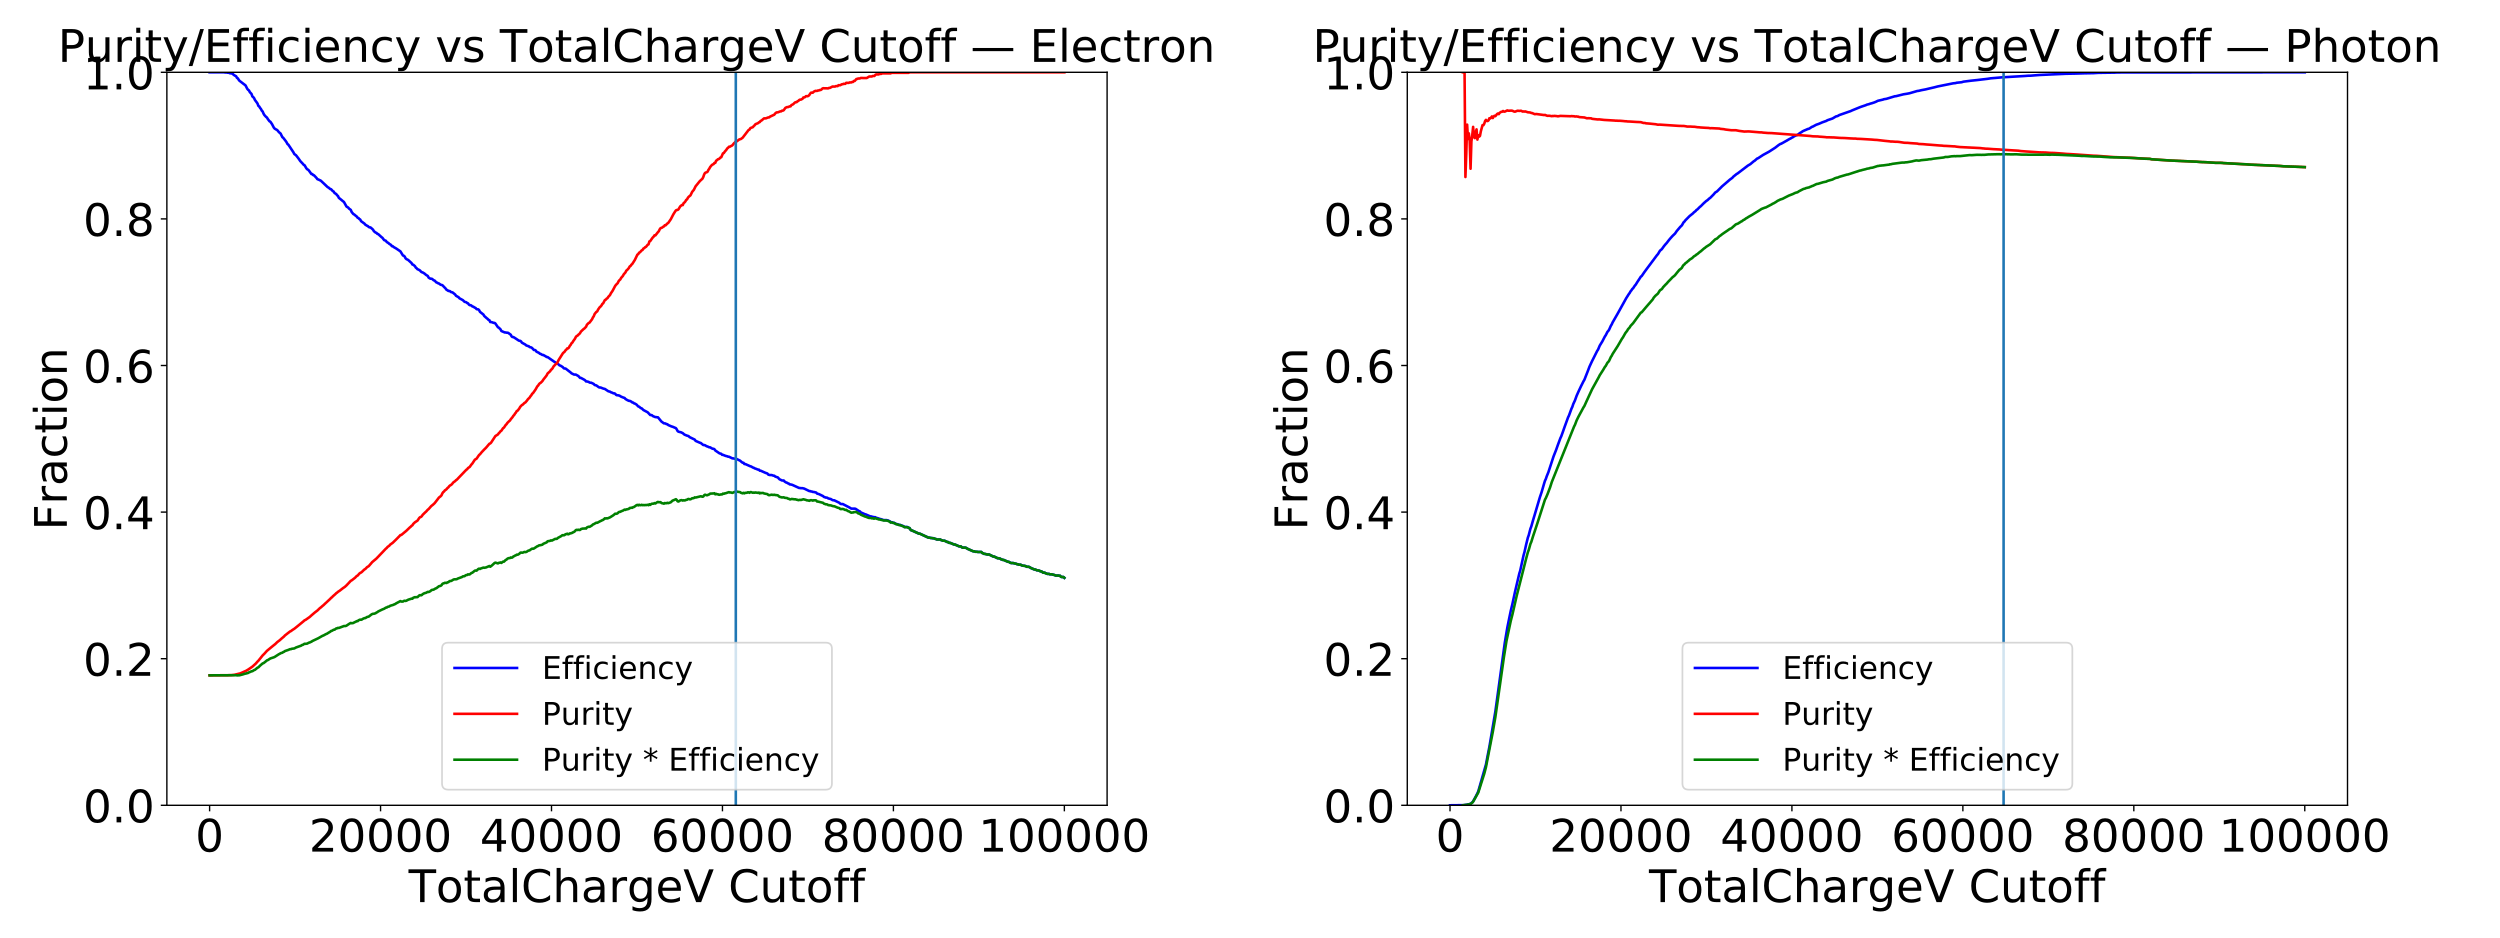 <?xml version="1.0" encoding="utf-8" standalone="no"?>
<!DOCTYPE svg PUBLIC "-//W3C//DTD SVG 1.1//EN"
  "http://www.w3.org/Graphics/SVG/1.1/DTD/svg11.dtd">
<!-- Created with matplotlib (https://matplotlib.org/) -->
<svg height="540pt" version="1.1" viewBox="0 0 1440 540" width="1440pt" xmlns="http://www.w3.org/2000/svg" xmlns:xlink="http://www.w3.org/1999/xlink">
 <defs>
  <style type="text/css">
*{stroke-linecap:butt;stroke-linejoin:round;}
  </style>
 </defs>
 <g id="figure_1">
  <g id="patch_1">
   <path d="M 0 540 
L 1440 540 
L 1440 0 
L 0 0 
z
" style="fill:#ffffff;"/>
  </g>
  <g id="axes_1">
   <g id="patch_2">
    <path d="M 96.115 463.84 
L 637.688 463.84 
L 637.688 41.64 
L 96.115 41.64 
z
" style="fill:#ffffff;"/>
   </g>
   <g id="matplotlib.axis_1">
    <g id="xtick_1">
     <g id="line2d_1">
      <defs>
       <path d="M 0 0 
L 0 3.5 
" id="mefa8260373" style="stroke:#000000;stroke-width:0.8;"/>
      </defs>
      <g>
       <use style="stroke:#000000;stroke-width:0.8;" x="120.732" xlink:href="#mefa8260373" y="463.84"/>
      </g>
     </g>
     <g id="text_1">
      <!-- 0 -->
      <defs>
       <path d="M 31.781 66.406 
Q 24.172 66.406 20.328 58.906 
Q 16.5 51.422 16.5 36.375 
Q 16.5 21.391 20.328 13.891 
Q 24.172 6.391 31.781 6.391 
Q 39.453 6.391 43.281 13.891 
Q 47.125 21.391 47.125 36.375 
Q 47.125 51.422 43.281 58.906 
Q 39.453 66.406 31.781 66.406 
z
M 31.781 74.219 
Q 44.047 74.219 50.516 64.516 
Q 56.984 54.828 56.984 36.375 
Q 56.984 17.969 50.516 8.266 
Q 44.047 -1.422 31.781 -1.422 
Q 19.531 -1.422 13.062 8.266 
Q 6.594 17.969 6.594 36.375 
Q 6.594 54.828 13.062 64.516 
Q 19.531 74.219 31.781 74.219 
z
" id="DejaVuSans-48"/>
      </defs>
      <g transform="translate(112.486 490.535)scale(0.259 -0.259)">
       <use xlink:href="#DejaVuSans-48"/>
      </g>
     </g>
    </g>
    <g id="xtick_2">
     <g id="line2d_2">
      <g>
       <use style="stroke:#000000;stroke-width:0.8;" x="219.2" xlink:href="#mefa8260373" y="463.84"/>
      </g>
     </g>
     <g id="text_2">
      <!-- 20000 -->
      <defs>
       <path d="M 19.188 8.297 
L 53.609 8.297 
L 53.609 0 
L 7.328 0 
L 7.328 8.297 
Q 12.938 14.109 22.625 23.891 
Q 32.328 33.688 34.812 36.531 
Q 39.547 41.844 41.422 45.531 
Q 43.312 49.219 43.312 52.781 
Q 43.312 58.594 39.234 62.25 
Q 35.156 65.922 28.609 65.922 
Q 23.969 65.922 18.812 64.312 
Q 13.672 62.703 7.812 59.422 
L 7.812 69.391 
Q 13.766 71.781 18.938 73 
Q 24.125 74.219 28.422 74.219 
Q 39.75 74.219 46.484 68.547 
Q 53.219 62.891 53.219 53.422 
Q 53.219 48.922 51.531 44.891 
Q 49.859 40.875 45.406 35.406 
Q 44.188 33.984 37.641 27.219 
Q 31.109 20.453 19.188 8.297 
z
" id="DejaVuSans-50"/>
      </defs>
      <g transform="translate(177.971 490.535)scale(0.259 -0.259)">
       <use xlink:href="#DejaVuSans-50"/>
       <use x="63.623" xlink:href="#DejaVuSans-48"/>
       <use x="127.246" xlink:href="#DejaVuSans-48"/>
       <use x="190.869" xlink:href="#DejaVuSans-48"/>
       <use x="254.492" xlink:href="#DejaVuSans-48"/>
      </g>
     </g>
    </g>
    <g id="xtick_3">
     <g id="line2d_3">
      <g>
       <use style="stroke:#000000;stroke-width:0.8;" x="317.667" xlink:href="#mefa8260373" y="463.84"/>
      </g>
     </g>
     <g id="text_3">
      <!-- 40000 -->
      <defs>
       <path d="M 37.797 64.312 
L 12.891 25.391 
L 37.797 25.391 
z
M 35.203 72.906 
L 47.609 72.906 
L 47.609 25.391 
L 58.016 25.391 
L 58.016 17.188 
L 47.609 17.188 
L 47.609 0 
L 37.797 0 
L 37.797 17.188 
L 4.891 17.188 
L 4.891 26.703 
z
" id="DejaVuSans-52"/>
      </defs>
      <g transform="translate(276.438 490.535)scale(0.259 -0.259)">
       <use xlink:href="#DejaVuSans-52"/>
       <use x="63.623" xlink:href="#DejaVuSans-48"/>
       <use x="127.246" xlink:href="#DejaVuSans-48"/>
       <use x="190.869" xlink:href="#DejaVuSans-48"/>
       <use x="254.492" xlink:href="#DejaVuSans-48"/>
      </g>
     </g>
    </g>
    <g id="xtick_4">
     <g id="line2d_4">
      <g>
       <use style="stroke:#000000;stroke-width:0.8;" x="416.135" xlink:href="#mefa8260373" y="463.84"/>
      </g>
     </g>
     <g id="text_4">
      <!-- 60000 -->
      <defs>
       <path d="M 33.016 40.375 
Q 26.375 40.375 22.484 35.828 
Q 18.609 31.297 18.609 23.391 
Q 18.609 15.531 22.484 10.953 
Q 26.375 6.391 33.016 6.391 
Q 39.656 6.391 43.531 10.953 
Q 47.406 15.531 47.406 23.391 
Q 47.406 31.297 43.531 35.828 
Q 39.656 40.375 33.016 40.375 
z
M 52.594 71.297 
L 52.594 62.312 
Q 48.875 64.062 45.094 64.984 
Q 41.312 65.922 37.594 65.922 
Q 27.828 65.922 22.672 59.328 
Q 17.531 52.734 16.797 39.406 
Q 19.672 43.656 24.016 45.922 
Q 28.375 48.188 33.594 48.188 
Q 44.578 48.188 50.953 41.516 
Q 57.328 34.859 57.328 23.391 
Q 57.328 12.156 50.688 5.359 
Q 44.047 -1.422 33.016 -1.422 
Q 20.359 -1.422 13.672 8.266 
Q 6.984 17.969 6.984 36.375 
Q 6.984 53.656 15.188 63.938 
Q 23.391 74.219 37.203 74.219 
Q 40.922 74.219 44.703 73.484 
Q 48.484 72.75 52.594 71.297 
z
" id="DejaVuSans-54"/>
      </defs>
      <g transform="translate(374.906 490.535)scale(0.259 -0.259)">
       <use xlink:href="#DejaVuSans-54"/>
       <use x="63.623" xlink:href="#DejaVuSans-48"/>
       <use x="127.246" xlink:href="#DejaVuSans-48"/>
       <use x="190.869" xlink:href="#DejaVuSans-48"/>
       <use x="254.492" xlink:href="#DejaVuSans-48"/>
      </g>
     </g>
    </g>
    <g id="xtick_5">
     <g id="line2d_5">
      <g>
       <use style="stroke:#000000;stroke-width:0.8;" x="514.603" xlink:href="#mefa8260373" y="463.84"/>
      </g>
     </g>
     <g id="text_5">
      <!-- 80000 -->
      <defs>
       <path d="M 31.781 34.625 
Q 24.75 34.625 20.719 30.859 
Q 16.703 27.094 16.703 20.516 
Q 16.703 13.922 20.719 10.156 
Q 24.75 6.391 31.781 6.391 
Q 38.812 6.391 42.859 10.172 
Q 46.922 13.969 46.922 20.516 
Q 46.922 27.094 42.891 30.859 
Q 38.875 34.625 31.781 34.625 
z
M 21.922 38.812 
Q 15.578 40.375 12.031 44.719 
Q 8.5 49.078 8.5 55.328 
Q 8.5 64.062 14.719 69.141 
Q 20.953 74.219 31.781 74.219 
Q 42.672 74.219 48.875 69.141 
Q 55.078 64.062 55.078 55.328 
Q 55.078 49.078 51.531 44.719 
Q 48 40.375 41.703 38.812 
Q 48.828 37.156 52.797 32.312 
Q 56.781 27.484 56.781 20.516 
Q 56.781 9.906 50.312 4.234 
Q 43.844 -1.422 31.781 -1.422 
Q 19.734 -1.422 13.25 4.234 
Q 6.781 9.906 6.781 20.516 
Q 6.781 27.484 10.781 32.312 
Q 14.797 37.156 21.922 38.812 
z
M 18.312 54.391 
Q 18.312 48.734 21.844 45.562 
Q 25.391 42.391 31.781 42.391 
Q 38.141 42.391 41.719 45.562 
Q 45.312 48.734 45.312 54.391 
Q 45.312 60.062 41.719 63.234 
Q 38.141 66.406 31.781 66.406 
Q 25.391 66.406 21.844 63.234 
Q 18.312 60.062 18.312 54.391 
z
" id="DejaVuSans-56"/>
      </defs>
      <g transform="translate(473.374 490.535)scale(0.259 -0.259)">
       <use xlink:href="#DejaVuSans-56"/>
       <use x="63.623" xlink:href="#DejaVuSans-48"/>
       <use x="127.246" xlink:href="#DejaVuSans-48"/>
       <use x="190.869" xlink:href="#DejaVuSans-48"/>
       <use x="254.492" xlink:href="#DejaVuSans-48"/>
      </g>
     </g>
    </g>
    <g id="xtick_6">
     <g id="line2d_6">
      <g>
       <use style="stroke:#000000;stroke-width:0.8;" x="613.071" xlink:href="#mefa8260373" y="463.84"/>
      </g>
     </g>
     <g id="text_6">
      <!-- 100000 -->
      <defs>
       <path d="M 12.406 8.297 
L 28.516 8.297 
L 28.516 63.922 
L 10.984 60.406 
L 10.984 69.391 
L 28.422 72.906 
L 38.281 72.906 
L 38.281 8.297 
L 54.391 8.297 
L 54.391 0 
L 12.406 0 
z
" id="DejaVuSans-49"/>
      </defs>
      <g transform="translate(563.596 490.535)scale(0.259 -0.259)">
       <use xlink:href="#DejaVuSans-49"/>
       <use x="63.623" xlink:href="#DejaVuSans-48"/>
       <use x="127.246" xlink:href="#DejaVuSans-48"/>
       <use x="190.869" xlink:href="#DejaVuSans-48"/>
       <use x="254.492" xlink:href="#DejaVuSans-48"/>
       <use x="318.115" xlink:href="#DejaVuSans-48"/>
      </g>
     </g>
    </g>
    <g id="text_7">
     <!-- TotalChargeV Cutoff -->
     <defs>
      <path d="M -0.297 72.906 
L 61.375 72.906 
L 61.375 64.594 
L 35.5 64.594 
L 35.5 0 
L 25.594 0 
L 25.594 64.594 
L -0.297 64.594 
z
" id="DejaVuSans-84"/>
      <path d="M 30.609 48.391 
Q 23.391 48.391 19.188 42.75 
Q 14.984 37.109 14.984 27.297 
Q 14.984 17.484 19.156 11.844 
Q 23.344 6.203 30.609 6.203 
Q 37.797 6.203 41.984 11.859 
Q 46.188 17.531 46.188 27.297 
Q 46.188 37.016 41.984 42.703 
Q 37.797 48.391 30.609 48.391 
z
M 30.609 56 
Q 42.328 56 49.016 48.375 
Q 55.719 40.766 55.719 27.297 
Q 55.719 13.875 49.016 6.219 
Q 42.328 -1.422 30.609 -1.422 
Q 18.844 -1.422 12.172 6.219 
Q 5.516 13.875 5.516 27.297 
Q 5.516 40.766 12.172 48.375 
Q 18.844 56 30.609 56 
z
" id="DejaVuSans-111"/>
      <path d="M 18.312 70.219 
L 18.312 54.688 
L 36.812 54.688 
L 36.812 47.703 
L 18.312 47.703 
L 18.312 18.016 
Q 18.312 11.328 20.141 9.422 
Q 21.969 7.516 27.594 7.516 
L 36.812 7.516 
L 36.812 0 
L 27.594 0 
Q 17.188 0 13.234 3.875 
Q 9.281 7.766 9.281 18.016 
L 9.281 47.703 
L 2.688 47.703 
L 2.688 54.688 
L 9.281 54.688 
L 9.281 70.219 
z
" id="DejaVuSans-116"/>
      <path d="M 34.281 27.484 
Q 23.391 27.484 19.188 25 
Q 14.984 22.516 14.984 16.5 
Q 14.984 11.719 18.141 8.906 
Q 21.297 6.109 26.703 6.109 
Q 34.188 6.109 38.703 11.406 
Q 43.219 16.703 43.219 25.484 
L 43.219 27.484 
z
M 52.203 31.203 
L 52.203 0 
L 43.219 0 
L 43.219 8.297 
Q 40.141 3.328 35.547 0.953 
Q 30.953 -1.422 24.312 -1.422 
Q 15.922 -1.422 10.953 3.297 
Q 6 8.016 6 15.922 
Q 6 25.141 12.172 29.828 
Q 18.359 34.516 30.609 34.516 
L 43.219 34.516 
L 43.219 35.406 
Q 43.219 41.609 39.141 45 
Q 35.062 48.391 27.688 48.391 
Q 23 48.391 18.547 47.266 
Q 14.109 46.141 10.016 43.891 
L 10.016 52.203 
Q 14.938 54.109 19.578 55.047 
Q 24.219 56 28.609 56 
Q 40.484 56 46.344 49.844 
Q 52.203 43.703 52.203 31.203 
z
" id="DejaVuSans-97"/>
      <path d="M 9.422 75.984 
L 18.406 75.984 
L 18.406 0 
L 9.422 0 
z
" id="DejaVuSans-108"/>
      <path d="M 64.406 67.281 
L 64.406 56.891 
Q 59.422 61.531 53.781 63.812 
Q 48.141 66.109 41.797 66.109 
Q 29.297 66.109 22.656 58.469 
Q 16.016 50.828 16.016 36.375 
Q 16.016 21.969 22.656 14.328 
Q 29.297 6.688 41.797 6.688 
Q 48.141 6.688 53.781 8.984 
Q 59.422 11.281 64.406 15.922 
L 64.406 5.609 
Q 59.234 2.094 53.438 0.328 
Q 47.656 -1.422 41.219 -1.422 
Q 24.656 -1.422 15.125 8.703 
Q 5.609 18.844 5.609 36.375 
Q 5.609 53.953 15.125 64.078 
Q 24.656 74.219 41.219 74.219 
Q 47.75 74.219 53.531 72.484 
Q 59.328 70.75 64.406 67.281 
z
" id="DejaVuSans-67"/>
      <path d="M 54.891 33.016 
L 54.891 0 
L 45.906 0 
L 45.906 32.719 
Q 45.906 40.484 42.875 44.328 
Q 39.844 48.188 33.797 48.188 
Q 26.516 48.188 22.312 43.547 
Q 18.109 38.922 18.109 30.906 
L 18.109 0 
L 9.078 0 
L 9.078 75.984 
L 18.109 75.984 
L 18.109 46.188 
Q 21.344 51.125 25.703 53.562 
Q 30.078 56 35.797 56 
Q 45.219 56 50.047 50.172 
Q 54.891 44.344 54.891 33.016 
z
" id="DejaVuSans-104"/>
      <path d="M 41.109 46.297 
Q 39.594 47.172 37.812 47.578 
Q 36.031 48 33.891 48 
Q 26.266 48 22.188 43.047 
Q 18.109 38.094 18.109 28.812 
L 18.109 0 
L 9.078 0 
L 9.078 54.688 
L 18.109 54.688 
L 18.109 46.188 
Q 20.953 51.172 25.484 53.578 
Q 30.031 56 36.531 56 
Q 37.453 56 38.578 55.875 
Q 39.703 55.766 41.062 55.516 
z
" id="DejaVuSans-114"/>
      <path d="M 45.406 27.984 
Q 45.406 37.75 41.375 43.109 
Q 37.359 48.484 30.078 48.484 
Q 22.859 48.484 18.828 43.109 
Q 14.797 37.75 14.797 27.984 
Q 14.797 18.266 18.828 12.891 
Q 22.859 7.516 30.078 7.516 
Q 37.359 7.516 41.375 12.891 
Q 45.406 18.266 45.406 27.984 
z
M 54.391 6.781 
Q 54.391 -7.172 48.188 -13.984 
Q 42 -20.797 29.203 -20.797 
Q 24.469 -20.797 20.266 -20.094 
Q 16.062 -19.391 12.109 -17.922 
L 12.109 -9.188 
Q 16.062 -11.328 19.922 -12.344 
Q 23.781 -13.375 27.781 -13.375 
Q 36.625 -13.375 41.016 -8.766 
Q 45.406 -4.156 45.406 5.172 
L 45.406 9.625 
Q 42.625 4.781 38.281 2.391 
Q 33.938 0 27.875 0 
Q 17.828 0 11.672 7.656 
Q 5.516 15.328 5.516 27.984 
Q 5.516 40.672 11.672 48.328 
Q 17.828 56 27.875 56 
Q 33.938 56 38.281 53.609 
Q 42.625 51.219 45.406 46.391 
L 45.406 54.688 
L 54.391 54.688 
z
" id="DejaVuSans-103"/>
      <path d="M 56.203 29.594 
L 56.203 25.203 
L 14.891 25.203 
Q 15.484 15.922 20.484 11.062 
Q 25.484 6.203 34.422 6.203 
Q 39.594 6.203 44.453 7.469 
Q 49.312 8.734 54.109 11.281 
L 54.109 2.781 
Q 49.266 0.734 44.188 -0.344 
Q 39.109 -1.422 33.891 -1.422 
Q 20.797 -1.422 13.156 6.188 
Q 5.516 13.812 5.516 26.812 
Q 5.516 40.234 12.766 48.109 
Q 20.016 56 32.328 56 
Q 43.359 56 49.781 48.891 
Q 56.203 41.797 56.203 29.594 
z
M 47.219 32.234 
Q 47.125 39.594 43.094 43.984 
Q 39.062 48.391 32.422 48.391 
Q 24.906 48.391 20.391 44.141 
Q 15.875 39.891 15.188 32.172 
z
" id="DejaVuSans-101"/>
      <path d="M 28.609 0 
L 0.781 72.906 
L 11.078 72.906 
L 34.188 11.531 
L 57.328 72.906 
L 67.578 72.906 
L 39.797 0 
z
" id="DejaVuSans-86"/>
      <path id="DejaVuSans-32"/>
      <path d="M 8.5 21.578 
L 8.5 54.688 
L 17.484 54.688 
L 17.484 21.922 
Q 17.484 14.156 20.5 10.266 
Q 23.531 6.391 29.594 6.391 
Q 36.859 6.391 41.078 11.031 
Q 45.312 15.672 45.312 23.688 
L 45.312 54.688 
L 54.297 54.688 
L 54.297 0 
L 45.312 0 
L 45.312 8.406 
Q 42.047 3.422 37.719 1 
Q 33.406 -1.422 27.688 -1.422 
Q 18.266 -1.422 13.375 4.438 
Q 8.5 10.297 8.5 21.578 
z
M 31.109 56 
z
" id="DejaVuSans-117"/>
      <path d="M 37.109 75.984 
L 37.109 68.5 
L 28.516 68.5 
Q 23.688 68.5 21.797 66.547 
Q 19.922 64.594 19.922 59.516 
L 19.922 54.688 
L 34.719 54.688 
L 34.719 47.703 
L 19.922 47.703 
L 19.922 0 
L 10.891 0 
L 10.891 47.703 
L 2.297 47.703 
L 2.297 54.688 
L 10.891 54.688 
L 10.891 58.5 
Q 10.891 67.625 15.141 71.797 
Q 19.391 75.984 28.609 75.984 
z
" id="DejaVuSans-102"/>
     </defs>
     <g transform="translate(235.351 519.621)scale(0.259 -0.259)">
      <use xlink:href="#DejaVuSans-84"/>
      <use x="60.818" xlink:href="#DejaVuSans-111"/>
      <use x="122" xlink:href="#DejaVuSans-116"/>
      <use x="161.209" xlink:href="#DejaVuSans-97"/>
      <use x="222.488" xlink:href="#DejaVuSans-108"/>
      <use x="250.271" xlink:href="#DejaVuSans-67"/>
      <use x="320.096" xlink:href="#DejaVuSans-104"/>
      <use x="383.475" xlink:href="#DejaVuSans-97"/>
      <use x="444.754" xlink:href="#DejaVuSans-114"/>
      <use x="485.852" xlink:href="#DejaVuSans-103"/>
      <use x="549.328" xlink:href="#DejaVuSans-101"/>
      <use x="610.852" xlink:href="#DejaVuSans-86"/>
      <use x="679.26" xlink:href="#DejaVuSans-32"/>
      <use x="711.047" xlink:href="#DejaVuSans-67"/>
      <use x="780.871" xlink:href="#DejaVuSans-117"/>
      <use x="844.25" xlink:href="#DejaVuSans-116"/>
      <use x="883.459" xlink:href="#DejaVuSans-111"/>
      <use x="944.641" xlink:href="#DejaVuSans-102"/>
      <use x="979.846" xlink:href="#DejaVuSans-102"/>
     </g>
    </g>
   </g>
   <g id="matplotlib.axis_2">
    <g id="ytick_1">
     <g id="line2d_7">
      <defs>
       <path d="M 0 0 
L -3.5 0 
" id="m17375d92b5" style="stroke:#000000;stroke-width:0.8;"/>
      </defs>
      <g>
       <use style="stroke:#000000;stroke-width:0.8;" x="96.115" xlink:href="#m17375d92b5" y="463.84"/>
      </g>
     </g>
     <g id="text_8">
      <!-- 0.0 -->
      <defs>
       <path d="M 10.688 12.406 
L 21 12.406 
L 21 0 
L 10.688 0 
z
" id="DejaVuSans-46"/>
      </defs>
      <g transform="translate(47.894 473.688)scale(0.259 -0.259)">
       <use xlink:href="#DejaVuSans-48"/>
       <use x="63.623" xlink:href="#DejaVuSans-46"/>
       <use x="95.41" xlink:href="#DejaVuSans-48"/>
      </g>
     </g>
    </g>
    <g id="ytick_2">
     <g id="line2d_8">
      <g>
       <use style="stroke:#000000;stroke-width:0.8;" x="96.115" xlink:href="#m17375d92b5" y="379.4"/>
      </g>
     </g>
     <g id="text_9">
      <!-- 0.2 -->
      <g transform="translate(47.894 389.248)scale(0.259 -0.259)">
       <use xlink:href="#DejaVuSans-48"/>
       <use x="63.623" xlink:href="#DejaVuSans-46"/>
       <use x="95.41" xlink:href="#DejaVuSans-50"/>
      </g>
     </g>
    </g>
    <g id="ytick_3">
     <g id="line2d_9">
      <g>
       <use style="stroke:#000000;stroke-width:0.8;" x="96.115" xlink:href="#m17375d92b5" y="294.96"/>
      </g>
     </g>
     <g id="text_10">
      <!-- 0.4 -->
      <g transform="translate(47.894 304.808)scale(0.259 -0.259)">
       <use xlink:href="#DejaVuSans-48"/>
       <use x="63.623" xlink:href="#DejaVuSans-46"/>
       <use x="95.41" xlink:href="#DejaVuSans-52"/>
      </g>
     </g>
    </g>
    <g id="ytick_4">
     <g id="line2d_10">
      <g>
       <use style="stroke:#000000;stroke-width:0.8;" x="96.115" xlink:href="#m17375d92b5" y="210.52"/>
      </g>
     </g>
     <g id="text_11">
      <!-- 0.6 -->
      <g transform="translate(47.894 220.368)scale(0.259 -0.259)">
       <use xlink:href="#DejaVuSans-48"/>
       <use x="63.623" xlink:href="#DejaVuSans-46"/>
       <use x="95.41" xlink:href="#DejaVuSans-54"/>
      </g>
     </g>
    </g>
    <g id="ytick_5">
     <g id="line2d_11">
      <g>
       <use style="stroke:#000000;stroke-width:0.8;" x="96.115" xlink:href="#m17375d92b5" y="126.08"/>
      </g>
     </g>
     <g id="text_12">
      <!-- 0.8 -->
      <g transform="translate(47.894 135.928)scale(0.259 -0.259)">
       <use xlink:href="#DejaVuSans-48"/>
       <use x="63.623" xlink:href="#DejaVuSans-46"/>
       <use x="95.41" xlink:href="#DejaVuSans-56"/>
      </g>
     </g>
    </g>
    <g id="ytick_6">
     <g id="line2d_12">
      <g>
       <use style="stroke:#000000;stroke-width:0.8;" x="96.115" xlink:href="#m17375d92b5" y="41.64"/>
      </g>
     </g>
     <g id="text_13">
      <!-- 1.0 -->
      <g transform="translate(47.894 51.488)scale(0.259 -0.259)">
       <use xlink:href="#DejaVuSans-49"/>
       <use x="63.623" xlink:href="#DejaVuSans-46"/>
       <use x="95.41" xlink:href="#DejaVuSans-48"/>
      </g>
     </g>
    </g>
    <g id="text_14">
     <!-- Fraction -->
     <defs>
      <path d="M 9.812 72.906 
L 51.703 72.906 
L 51.703 64.594 
L 19.672 64.594 
L 19.672 43.109 
L 48.578 43.109 
L 48.578 34.812 
L 19.672 34.812 
L 19.672 0 
L 9.812 0 
z
" id="DejaVuSans-70"/>
      <path d="M 48.781 52.594 
L 48.781 44.188 
Q 44.969 46.297 41.141 47.344 
Q 37.312 48.391 33.406 48.391 
Q 24.656 48.391 19.812 42.844 
Q 14.984 37.312 14.984 27.297 
Q 14.984 17.281 19.812 11.734 
Q 24.656 6.203 33.406 6.203 
Q 37.312 6.203 41.141 7.25 
Q 44.969 8.297 48.781 10.406 
L 48.781 2.094 
Q 45.016 0.344 40.984 -0.531 
Q 36.969 -1.422 32.422 -1.422 
Q 20.062 -1.422 12.781 6.344 
Q 5.516 14.109 5.516 27.297 
Q 5.516 40.672 12.859 48.328 
Q 20.219 56 33.016 56 
Q 37.156 56 41.109 55.141 
Q 45.062 54.297 48.781 52.594 
z
" id="DejaVuSans-99"/>
      <path d="M 9.422 54.688 
L 18.406 54.688 
L 18.406 0 
L 9.422 0 
z
M 9.422 75.984 
L 18.406 75.984 
L 18.406 64.594 
L 9.422 64.594 
z
" id="DejaVuSans-105"/>
      <path d="M 54.891 33.016 
L 54.891 0 
L 45.906 0 
L 45.906 32.719 
Q 45.906 40.484 42.875 44.328 
Q 39.844 48.188 33.797 48.188 
Q 26.516 48.188 22.312 43.547 
Q 18.109 38.922 18.109 30.906 
L 18.109 0 
L 9.078 0 
L 9.078 54.688 
L 18.109 54.688 
L 18.109 46.188 
Q 21.344 51.125 25.703 53.562 
Q 30.078 56 35.797 56 
Q 45.219 56 50.047 50.172 
Q 54.891 44.344 54.891 33.016 
z
" id="DejaVuSans-110"/>
     </defs>
     <g transform="translate(38.503 305.4)rotate(-90)scale(0.259 -0.259)">
      <use xlink:href="#DejaVuSans-70"/>
      <use x="57.41" xlink:href="#DejaVuSans-114"/>
      <use x="98.523" xlink:href="#DejaVuSans-97"/>
      <use x="159.803" xlink:href="#DejaVuSans-99"/>
      <use x="214.783" xlink:href="#DejaVuSans-116"/>
      <use x="253.992" xlink:href="#DejaVuSans-105"/>
      <use x="281.775" xlink:href="#DejaVuSans-111"/>
      <use x="342.957" xlink:href="#DejaVuSans-110"/>
     </g>
    </g>
   </g>
   <g id="line2d_13">
    <path clip-path="url(#pf881866fdf)" d="M 120.732 41.64 
L 129.11 41.64 
L 129.603 41.76 
L 130.588 41.76 
L 131.081 41.88 
L 131.574 41.88 
L 132.067 42 
L 132.56 42.24 
L 133.053 42.24 
L 134.038 42.481 
L 134.531 43.081 
L 135.517 43.681 
L 136.01 43.922 
L 136.502 44.882 
L 136.995 45.122 
L 137.488 45.963 
L 137.981 46.563 
L 141.431 49.205 
L 142.416 51.126 
L 142.909 51.727 
L 143.402 52.087 
L 143.895 53.048 
L 144.881 54.128 
L 145.373 55.569 
L 145.866 55.929 
L 146.359 56.53 
L 146.852 57.611 
L 147.838 58.931 
L 148.33 59.652 
L 148.823 60.973 
L 149.316 61.333 
L 149.809 62.174 
L 150.302 62.774 
L 150.795 63.735 
L 151.287 64.215 
L 151.78 65.416 
L 152.273 66.256 
L 153.259 67.337 
L 153.752 67.697 
L 154.244 68.538 
L 155.23 69.859 
L 155.723 70.099 
L 156.709 71.54 
L 157.694 73.461 
L 158.187 74.062 
L 159.173 74.662 
L 159.666 74.902 
L 160.651 76.103 
L 161.637 76.943 
L 162.623 78.985 
L 163.115 79.345 
L 164.594 81.266 
L 165.087 81.987 
L 165.58 82.947 
L 166.072 83.308 
L 169.029 87.751 
L 169.522 88.711 
L 170.508 89.432 
L 171.986 91.353 
L 172.972 92.794 
L 174.45 94.355 
L 174.943 94.955 
L 175.436 95.196 
L 176.422 96.877 
L 176.915 97.477 
L 177.407 97.717 
L 177.9 98.198 
L 179.379 100.239 
L 179.872 100.239 
L 180.364 100.839 
L 180.857 100.959 
L 182.336 102.52 
L 182.829 103.241 
L 183.321 103.361 
L 184.8 104.081 
L 188.743 107.804 
L 189.235 108.044 
L 190.221 108.885 
L 190.714 109.005 
L 191.7 110.085 
L 192.192 110.326 
L 192.685 111.166 
L 193.671 111.767 
L 194.164 112.487 
L 194.657 112.847 
L 195.149 113.928 
L 196.628 115.129 
L 197.614 115.969 
L 198.106 116.33 
L 199.585 118.971 
L 200.571 119.572 
L 201.063 120.172 
L 202.049 120.893 
L 202.542 122.093 
L 203.528 123.294 
L 204.02 123.534 
L 205.006 124.375 
L 205.499 124.735 
L 205.992 125.456 
L 206.485 125.576 
L 206.977 126.176 
L 207.47 126.416 
L 207.963 127.377 
L 209.934 128.818 
L 210.427 129.418 
L 211.413 130.019 
L 211.906 130.259 
L 212.399 130.739 
L 212.891 130.979 
L 213.384 130.979 
L 214.37 131.82 
L 214.863 132.3 
L 215.355 133.141 
L 216.341 133.981 
L 216.834 134.101 
L 217.327 134.702 
L 217.82 134.822 
L 219.791 136.623 
L 220.284 136.983 
L 221.269 138.304 
L 222.255 138.664 
L 222.748 139.385 
L 223.734 139.985 
L 224.226 140.466 
L 225.212 141.066 
L 225.705 141.786 
L 226.198 141.786 
L 226.691 142.267 
L 228.169 143.107 
L 230.633 144.788 
L 232.112 147.19 
L 232.605 147.31 
L 233.097 147.79 
L 233.59 148.751 
L 234.083 149.231 
L 235.069 149.712 
L 237.04 151.513 
L 237.533 152.353 
L 238.026 152.474 
L 239.011 153.314 
L 239.504 154.155 
L 239.997 154.515 
L 240.49 155.115 
L 240.983 155.235 
L 241.968 155.836 
L 242.461 156.436 
L 242.954 156.796 
L 243.447 156.916 
L 244.433 157.517 
L 245.418 158.357 
L 246.404 158.958 
L 246.897 159.918 
L 247.882 160.519 
L 248.375 160.519 
L 248.868 160.639 
L 249.854 161.479 
L 250.347 161.6 
L 251.332 162.68 
L 251.825 162.8 
L 252.318 163.161 
L 252.811 163.281 
L 253.796 164.001 
L 254.782 164.241 
L 256.753 166.283 
L 257.246 167.003 
L 257.739 167.123 
L 258.232 167.604 
L 258.725 167.604 
L 259.218 167.724 
L 259.71 168.204 
L 260.696 168.444 
L 262.175 169.645 
L 262.667 170.365 
L 264.146 171.206 
L 264.639 171.806 
L 266.61 172.887 
L 267.596 173.848 
L 268.581 174.088 
L 269.074 174.568 
L 269.567 174.688 
L 270.06 175.409 
L 270.553 175.769 
L 271.045 175.769 
L 271.538 176.009 
L 272.031 176.489 
L 272.524 176.61 
L 273.51 177.21 
L 274.002 177.45 
L 274.495 178.05 
L 274.988 178.171 
L 275.481 178.171 
L 275.974 178.651 
L 276.467 179.612 
L 278.438 181.173 
L 278.931 182.013 
L 280.409 183.334 
L 280.902 183.694 
L 281.395 184.295 
L 281.888 184.415 
L 282.381 185.495 
L 282.873 185.495 
L 283.366 185.615 
L 284.352 185.976 
L 284.845 185.976 
L 285.338 186.336 
L 286.816 188.497 
L 287.309 188.738 
L 288.295 189.698 
L 288.787 190.659 
L 290.759 191.499 
L 291.252 191.499 
L 291.744 191.619 
L 292.237 191.619 
L 292.73 191.74 
L 294.209 192.82 
L 294.701 193.781 
L 295.194 194.141 
L 295.687 194.141 
L 296.673 194.742 
L 298.644 196.062 
L 299.137 196.303 
L 299.63 196.303 
L 300.123 196.663 
L 300.615 197.383 
L 302.587 198.464 
L 303.08 198.944 
L 304.065 199.305 
L 304.558 199.425 
L 305.051 199.905 
L 306.037 200.145 
L 306.529 200.505 
L 307.515 201.586 
L 308.008 201.586 
L 308.501 201.826 
L 308.994 202.547 
L 310.472 203.267 
L 310.965 203.748 
L 311.458 203.868 
L 312.443 204.468 
L 312.936 204.468 
L 314.415 205.309 
L 314.907 205.669 
L 315.4 205.669 
L 319.343 208.431 
L 319.836 208.671 
L 320.329 209.151 
L 320.821 209.271 
L 321.314 209.511 
L 322.3 210.472 
L 322.793 210.592 
L 323.778 211.192 
L 324.271 211.553 
L 324.764 212.153 
L 325.257 212.273 
L 325.75 212.273 
L 328.707 214.555 
L 329.2 215.035 
L 330.678 215.755 
L 331.664 215.755 
L 333.142 216.596 
L 334.128 217.677 
L 334.621 217.677 
L 336.592 218.757 
L 337.085 219.118 
L 337.578 219.718 
L 338.071 219.718 
L 339.056 219.958 
L 339.549 220.318 
L 340.042 220.439 
L 340.535 220.439 
L 342.013 221.159 
L 342.506 221.759 
L 343.492 222 
L 344.97 223.08 
L 345.463 223.2 
L 345.956 223.2 
L 347.434 223.801 
L 348.42 224.041 
L 350.391 225.362 
L 351.377 225.602 
L 351.87 225.962 
L 352.363 226.082 
L 353.348 226.563 
L 353.841 226.563 
L 354.334 226.803 
L 354.827 227.403 
L 355.32 227.643 
L 355.813 227.643 
L 356.798 227.884 
L 357.784 228.484 
L 359.262 229.084 
L 359.755 229.204 
L 360.248 229.805 
L 361.234 230.405 
L 362.219 230.886 
L 362.712 230.886 
L 363.698 231.366 
L 364.191 231.846 
L 364.683 231.846 
L 365.176 232.326 
L 365.669 232.447 
L 366.655 233.047 
L 367.64 234.128 
L 368.133 234.248 
L 369.119 235.088 
L 369.612 235.208 
L 370.597 236.169 
L 373.062 237.49 
L 374.54 239.051 
L 375.033 239.051 
L 375.526 239.171 
L 376.019 239.651 
L 377.497 240.252 
L 377.99 240.252 
L 378.483 240.372 
L 378.976 240.372 
L 380.947 242.773 
L 382.425 243.854 
L 382.918 243.854 
L 383.411 243.974 
L 383.904 244.334 
L 384.397 244.334 
L 384.89 244.815 
L 386.861 245.655 
L 387.354 245.775 
L 389.325 246.616 
L 389.818 247.336 
L 390.311 248.297 
L 390.804 248.657 
L 392.282 249.018 
L 393.268 249.498 
L 394.253 250.338 
L 395.732 250.939 
L 396.225 251.059 
L 396.718 251.299 
L 397.21 251.779 
L 400.167 253.22 
L 400.66 253.941 
L 403.124 255.022 
L 403.617 255.142 
L 405.096 256.342 
L 405.589 256.342 
L 406.081 256.462 
L 407.067 257.063 
L 407.56 257.183 
L 408.545 257.663 
L 409.038 257.663 
L 410.024 258.264 
L 410.517 258.504 
L 411.01 258.504 
L 411.502 258.744 
L 411.995 259.464 
L 414.459 261.146 
L 415.445 261.386 
L 415.938 261.986 
L 416.431 261.986 
L 417.909 262.587 
L 418.895 262.827 
L 419.388 263.067 
L 419.881 263.067 
L 421.852 264.027 
L 422.345 264.027 
L 423.33 264.268 
L 423.823 264.268 
L 424.316 264.388 
L 426.287 265.348 
L 427.273 266.189 
L 427.766 266.549 
L 428.259 266.549 
L 428.752 267.27 
L 429.244 267.27 
L 432.201 268.591 
L 432.694 268.711 
L 433.68 269.311 
L 434.173 269.431 
L 434.666 269.791 
L 435.158 269.911 
L 436.637 270.512 
L 437.13 270.512 
L 437.623 271.112 
L 438.115 271.112 
L 441.072 272.433 
L 441.565 272.553 
L 442.058 272.793 
L 442.551 273.394 
L 443.537 273.634 
L 444.522 273.634 
L 445.508 273.994 
L 446.001 273.994 
L 446.494 274.474 
L 447.479 274.835 
L 447.972 274.955 
L 448.958 276.035 
L 450.436 276.756 
L 451.422 276.756 
L 451.915 277.356 
L 452.9 277.957 
L 453.393 278.077 
L 453.886 278.437 
L 454.379 278.557 
L 454.872 279.037 
L 455.364 279.037 
L 456.35 279.278 
L 460.293 281.079 
L 460.786 281.079 
L 461.278 281.199 
L 462.264 281.199 
L 463.25 281.439 
L 466.207 282.88 
L 466.7 282.88 
L 467.192 283.12 
L 467.685 283.12 
L 468.178 283.36 
L 468.671 283.36 
L 470.149 283.721 
L 470.642 284.321 
L 471.628 284.561 
L 474.092 285.762 
L 474.585 286.242 
L 475.078 286.362 
L 475.571 286.602 
L 476.063 286.602 
L 476.556 286.723 
L 477.049 287.083 
L 478.528 287.443 
L 479.513 288.043 
L 480.006 288.163 
L 480.499 288.163 
L 483.456 289.604 
L 483.949 290.085 
L 484.442 290.325 
L 485.427 290.325 
L 489.37 292.366 
L 490.356 292.967 
L 492.327 292.967 
L 492.82 293.087 
L 494.791 294.408 
L 495.284 294.528 
L 495.777 295.128 
L 498.241 296.209 
L 498.734 296.329 
L 501.198 297.41 
L 501.691 297.41 
L 502.184 297.65 
L 502.676 297.65 
L 503.169 297.89 
L 504.155 297.89 
L 504.648 298.25 
L 505.633 298.49 
L 506.619 298.851 
L 507.605 299.091 
L 508.59 299.451 
L 509.083 299.571 
L 510.562 299.571 
L 511.547 299.811 
L 512.533 300.292 
L 513.026 300.772 
L 513.519 300.772 
L 514.011 300.892 
L 514.504 301.132 
L 514.997 301.132 
L 515.983 301.732 
L 516.968 301.973 
L 517.954 302.333 
L 518.447 302.333 
L 519.925 302.933 
L 520.418 303.053 
L 520.911 303.534 
L 522.39 303.534 
L 522.882 303.654 
L 523.375 304.014 
L 523.868 304.134 
L 524.361 304.975 
L 524.854 305.455 
L 525.347 305.575 
L 529.289 307.376 
L 529.782 307.376 
L 534.71 309.658 
L 535.203 309.658 
L 536.189 309.898 
L 536.682 309.898 
L 537.175 310.018 
L 537.667 310.018 
L 538.653 310.378 
L 539.146 310.498 
L 539.639 310.738 
L 541.61 310.738 
L 542.103 311.099 
L 542.596 311.219 
L 543.089 311.459 
L 544.074 311.459 
L 545.553 312.179 
L 546.046 312.179 
L 546.538 312.66 
L 547.031 312.66 
L 547.524 312.78 
L 549.495 313.62 
L 549.988 313.62 
L 552.452 314.701 
L 553.438 314.701 
L 553.931 315.181 
L 554.424 315.422 
L 555.902 315.422 
L 556.395 315.542 
L 557.381 316.142 
L 560.338 317.463 
L 560.83 317.583 
L 561.323 317.583 
L 561.816 317.823 
L 562.802 317.823 
L 563.295 317.943 
L 565.266 317.943 
L 565.759 318.544 
L 566.252 318.664 
L 566.744 319.024 
L 567.237 319.024 
L 568.716 319.384 
L 569.701 319.384 
L 572.166 320.585 
L 572.658 320.585 
L 574.63 321.546 
L 575.123 321.546 
L 576.108 321.786 
L 576.601 322.146 
L 577.094 322.266 
L 577.587 322.506 
L 578.08 322.506 
L 580.544 323.587 
L 581.037 323.587 
L 582.022 324.187 
L 582.515 324.307 
L 583.501 324.307 
L 585.472 324.788 
L 585.965 325.028 
L 586.458 325.028 
L 586.951 325.268 
L 587.936 325.268 
L 588.429 325.628 
L 589.415 325.868 
L 589.908 325.868 
L 590.893 326.109 
L 591.386 326.469 
L 592.372 326.469 
L 592.865 326.589 
L 593.85 327.189 
L 595.822 328.03 
L 596.314 328.03 
L 597.3 328.51 
L 597.793 328.51 
L 598.779 328.75 
L 599.271 329.111 
L 599.764 329.111 
L 600.257 329.351 
L 600.75 329.831 
L 601.735 329.831 
L 602.228 330.191 
L 602.721 330.311 
L 603.214 330.552 
L 604.2 330.552 
L 604.692 330.792 
L 605.678 330.792 
L 607.157 331.152 
L 608.142 331.512 
L 609.621 331.512 
L 610.114 331.632 
L 610.606 331.632 
L 611.099 332.233 
L 611.592 332.353 
L 612.578 332.353 
L 613.071 332.833 
L 613.071 332.833 
" style="fill:none;stroke:#0000ff;stroke-linecap:square;stroke-width:1.5;"/>
   </g>
   <g id="line2d_14">
    <path clip-path="url(#pf881866fdf)" d="M 120.732 389 
L 133.053 388.906 
L 135.024 388.686 
L 138.474 387.844 
L 141.924 386.294 
L 143.402 385.36 
L 145.373 383.989 
L 147.345 382.194 
L 148.33 381.058 
L 148.823 380.591 
L 151.287 377.512 
L 152.273 376.547 
L 153.752 374.898 
L 154.737 374.075 
L 156.216 372.85 
L 158.68 370.849 
L 159.666 369.873 
L 161.144 368.754 
L 162.13 367.854 
L 163.608 366.601 
L 164.101 366.039 
L 167.058 363.727 
L 167.551 363.527 
L 168.536 362.789 
L 169.522 362.171 
L 171.001 360.991 
L 174.943 357.755 
L 175.436 357.275 
L 175.929 357.105 
L 178.393 355.372 
L 179.379 354.47 
L 181.35 352.779 
L 182.829 351.659 
L 184.307 350.22 
L 184.8 349.894 
L 185.786 349.002 
L 186.278 348.628 
L 187.264 347.679 
L 190.221 344.935 
L 190.714 344.361 
L 191.207 344.047 
L 191.7 343.48 
L 193.178 342.199 
L 193.671 341.676 
L 194.164 341.37 
L 194.657 340.898 
L 195.642 340.27 
L 197.614 338.726 
L 198.599 338.069 
L 199.585 337.176 
L 202.049 334.545 
L 202.542 334.317 
L 204.513 332.785 
L 205.499 331.759 
L 205.992 331.542 
L 206.977 330.399 
L 207.47 330.012 
L 207.963 329.789 
L 208.456 329.414 
L 209.442 328.439 
L 209.934 327.992 
L 210.427 327.733 
L 211.413 326.692 
L 212.399 326.086 
L 213.877 324.366 
L 214.37 323.782 
L 216.834 321.709 
L 222.255 316.029 
L 222.748 315.648 
L 223.241 315.023 
L 224.226 314.335 
L 224.719 313.716 
L 226.198 312.66 
L 228.169 310.745 
L 230.14 308.744 
L 230.633 308.188 
L 231.126 308.166 
L 234.083 305.704 
L 236.054 303.797 
L 236.547 303.413 
L 237.04 302.869 
L 237.533 302.593 
L 238.026 301.773 
L 239.011 300.835 
L 240.49 299.871 
L 241.476 298.362 
L 241.968 297.897 
L 242.461 297.763 
L 242.954 297.317 
L 243.447 296.557 
L 244.925 295.106 
L 245.418 294.694 
L 246.404 293.579 
L 246.897 293.221 
L 248.375 291.522 
L 249.361 290.744 
L 250.347 289.83 
L 251.825 287.929 
L 252.811 286.619 
L 253.796 285.85 
L 254.289 285.319 
L 254.782 284.203 
L 255.275 283.476 
L 255.768 283.105 
L 256.261 282.428 
L 256.753 282.143 
L 257.246 281.729 
L 257.739 281.101 
L 258.232 280.756 
L 258.725 280.077 
L 259.218 279.632 
L 259.71 279.376 
L 260.203 278.991 
L 261.189 277.802 
L 262.175 277.127 
L 262.667 276.57 
L 263.16 276.281 
L 264.146 275.224 
L 268.581 270.599 
L 269.074 270.295 
L 269.567 269.599 
L 270.553 268.947 
L 271.538 267.561 
L 272.031 267.049 
L 273.51 264.79 
L 274.495 264.19 
L 275.974 262.044 
L 276.467 261.666 
L 277.452 260.453 
L 278.931 258.896 
L 279.916 257.934 
L 281.888 255.604 
L 282.381 255.437 
L 282.873 254.948 
L 285.338 251.176 
L 286.816 250.225 
L 287.309 249.512 
L 287.802 249.078 
L 288.295 248.399 
L 288.787 248.093 
L 289.773 246.621 
L 290.266 246.314 
L 291.252 244.821 
L 291.744 244.366 
L 292.237 243.608 
L 293.223 242.622 
L 293.716 242.244 
L 294.209 241.458 
L 295.194 240.299 
L 295.687 239.506 
L 296.18 239.014 
L 296.673 238.19 
L 297.166 237.629 
L 297.658 236.736 
L 298.151 236.549 
L 299.137 235.247 
L 299.63 234.354 
L 300.615 233.313 
L 301.108 233.066 
L 302.094 232.064 
L 302.587 231.85 
L 303.572 230.683 
L 304.065 229.969 
L 305.051 229.023 
L 305.544 228.236 
L 306.037 227.683 
L 306.529 226.798 
L 307.022 226.427 
L 308.501 224.308 
L 309.486 222.551 
L 309.979 222.074 
L 310.472 221.273 
L 310.965 220.755 
L 311.458 220.479 
L 312.443 219.48 
L 312.936 218.692 
L 314.415 216.83 
L 314.907 216.165 
L 315.4 215.147 
L 316.879 213.812 
L 317.372 212.983 
L 317.864 212.662 
L 318.357 211.985 
L 318.85 211.066 
L 320.329 209.513 
L 320.821 209.271 
L 321.807 207.292 
L 324.271 203.405 
L 325.257 202.537 
L 325.75 201.763 
L 326.243 201.361 
L 326.735 200.673 
L 327.228 200.675 
L 327.721 200.139 
L 328.214 199.202 
L 328.707 198.64 
L 329.2 197.701 
L 329.692 197.309 
L 330.185 196.46 
L 331.171 195.12 
L 331.664 194.123 
L 332.157 193.548 
L 332.649 193.354 
L 333.142 192.774 
L 333.635 192.416 
L 334.128 191.838 
L 334.621 190.981 
L 336.099 189.578 
L 336.592 189.235 
L 337.578 188.203 
L 338.071 187.048 
L 339.056 186.066 
L 339.549 185.846 
L 341.028 183.894 
L 341.52 182.836 
L 342.013 182.141 
L 342.506 180.876 
L 343.492 179.645 
L 343.985 179.403 
L 344.477 178.343 
L 345.463 176.933 
L 345.956 176.543 
L 346.449 175.95 
L 346.942 175.058 
L 347.434 174.707 
L 348.42 172.803 
L 348.913 172.637 
L 349.406 172.021 
L 349.899 171.751 
L 350.391 170.969 
L 351.377 169.93 
L 351.87 168.925 
L 352.856 167.491 
L 354.334 164.693 
L 354.827 164.052 
L 355.813 163.055 
L 356.305 162.005 
L 356.798 161.389 
L 357.291 160.967 
L 357.784 160.054 
L 358.769 158.952 
L 359.262 158.023 
L 360.248 156.914 
L 360.741 155.894 
L 361.234 155.517 
L 362.219 154.407 
L 362.712 153.469 
L 363.205 153.201 
L 363.698 152.457 
L 364.191 152.032 
L 365.669 149.717 
L 367.148 146.653 
L 367.64 146.36 
L 368.133 145.525 
L 368.626 145.312 
L 369.612 144.21 
L 370.105 143.992 
L 370.597 143.13 
L 371.09 142.954 
L 371.583 142.39 
L 372.076 142.212 
L 373.062 140.981 
L 373.554 140.749 
L 374.047 139.057 
L 374.54 138.857 
L 375.526 137.42 
L 376.019 136.766 
L 376.511 136.301 
L 377.004 135.521 
L 377.497 135.599 
L 378.976 133.708 
L 379.468 133.206 
L 379.961 132.137 
L 380.454 131.443 
L 381.44 131.077 
L 381.933 130.62 
L 382.425 130.448 
L 382.918 129.728 
L 383.411 129.766 
L 384.397 128.72 
L 384.89 128.434 
L 386.368 126.303 
L 387.847 123.453 
L 388.832 121.888 
L 389.325 121.193 
L 389.818 120.945 
L 390.311 120.922 
L 390.804 120.563 
L 391.789 118.912 
L 392.775 118.069 
L 393.268 118.14 
L 393.761 117.005 
L 394.253 116.628 
L 394.746 116.054 
L 395.239 115.152 
L 395.732 114.861 
L 396.225 113.916 
L 396.718 113.327 
L 397.703 112.538 
L 398.689 110.501 
L 399.675 109.313 
L 400.66 107.316 
L 403.124 104.288 
L 404.603 102.937 
L 405.096 101.954 
L 405.589 100.513 
L 406.081 99.635 
L 406.574 99.357 
L 407.067 99.232 
L 407.56 98.895 
L 408.053 97.848 
L 408.545 97.165 
L 409.038 96.235 
L 410.024 95.061 
L 410.517 94.739 
L 411.01 94.55 
L 411.502 93.846 
L 411.995 93.817 
L 412.488 92.557 
L 412.981 92.278 
L 413.474 91.75 
L 413.967 91.634 
L 414.459 91.298 
L 414.952 90.738 
L 415.445 90.568 
L 416.431 88.328 
L 416.924 88.178 
L 417.416 87.405 
L 418.402 86.272 
L 418.895 85.487 
L 419.388 85.128 
L 419.881 84.518 
L 420.373 84.564 
L 420.866 84.178 
L 421.359 84.019 
L 421.852 83.677 
L 422.838 82.461 
L 423.33 82.068 
L 423.823 81.444 
L 424.316 81.466 
L 425.795 80.338 
L 426.78 80.043 
L 427.766 79.32 
L 431.216 74.833 
L 431.709 74.669 
L 432.201 73.785 
L 433.68 73.227 
L 434.173 72.574 
L 434.666 72.178 
L 435.158 71.52 
L 436.637 70.926 
L 437.13 70.471 
L 437.623 70.326 
L 438.115 69.639 
L 438.608 69.442 
L 440.087 68.167 
L 441.072 68.198 
L 442.551 67.622 
L 443.044 67.637 
L 443.537 67.182 
L 446.001 66.046 
L 446.494 65.39 
L 446.986 64.941 
L 447.479 64.715 
L 447.972 64.729 
L 449.451 64.157 
L 449.943 64.171 
L 450.436 63.726 
L 450.929 63.726 
L 451.422 63.482 
L 452.408 62.115 
L 453.393 61.658 
L 453.886 61.695 
L 454.872 61.259 
L 455.364 61.259 
L 455.857 60.521 
L 456.843 60.054 
L 457.829 59.088 
L 458.321 58.846 
L 458.814 58.867 
L 459.307 58.379 
L 459.8 58.155 
L 460.293 57.653 
L 460.786 57.396 
L 461.278 57.406 
L 462.264 56.891 
L 462.757 56.125 
L 463.25 56.134 
L 463.743 55.893 
L 464.235 55.399 
L 465.221 55.416 
L 465.714 55.172 
L 466.207 54.673 
L 466.7 53.882 
L 467.192 53.368 
L 468.178 53.383 
L 468.671 52.851 
L 469.657 52.332 
L 470.642 52.374 
L 471.135 52.112 
L 471.628 52.119 
L 472.121 51.863 
L 472.614 51.87 
L 473.106 51.613 
L 473.599 51.09 
L 474.092 50.83 
L 477.049 50.898 
L 477.542 50.629 
L 478.035 50.635 
L 479.513 49.841 
L 480.992 49.857 
L 481.485 49.59 
L 482.47 49.611 
L 482.963 49.067 
L 483.949 49.092 
L 484.934 48.538 
L 485.427 48.538 
L 485.92 48.264 
L 486.906 48.282 
L 487.399 47.717 
L 488.877 47.746 
L 489.37 47.471 
L 490.356 47.492 
L 490.848 47.203 
L 491.341 47.203 
L 491.834 46.624 
L 492.327 46.624 
L 493.313 45.473 
L 493.805 45.478 
L 494.298 45.198 
L 495.284 45.203 
L 495.777 44.92 
L 499.227 44.948 
L 500.705 44.063 
L 502.184 44.066 
L 502.676 43.765 
L 503.662 43.768 
L 504.155 43.162 
L 504.648 42.861 
L 506.126 42.865 
L 506.619 42.56 
L 507.605 42.561 
L 508.097 42.255 
L 513.026 42.261 
L 513.519 41.951 
L 523.375 41.957 
L 523.868 41.64 
L 613.071 41.64 
L 613.071 41.64 
" style="fill:none;stroke:#ff0000;stroke-linecap:square;stroke-width:1.5;"/>
   </g>
   <g id="line2d_15">
    <path clip-path="url(#pf881866fdf)" d="M 120.732 389 
L 135.517 388.936 
L 136.01 388.884 
L 136.502 389.036 
L 137.488 388.977 
L 137.981 388.953 
L 139.952 388.437 
L 140.938 388.104 
L 141.924 387.882 
L 142.909 387.614 
L 143.402 387.302 
L 144.388 386.926 
L 144.881 386.64 
L 145.373 386.624 
L 146.359 385.973 
L 146.852 385.818 
L 148.33 384.589 
L 148.823 384.403 
L 149.809 383.401 
L 151.287 382.128 
L 151.78 381.979 
L 152.766 381.225 
L 153.752 380.387 
L 154.244 380.228 
L 155.723 379.279 
L 157.694 378.624 
L 158.187 378.41 
L 160.651 376.817 
L 161.144 376.596 
L 161.637 376.244 
L 162.623 375.968 
L 163.115 375.598 
L 163.608 375.423 
L 164.101 375.024 
L 166.072 374.348 
L 167.058 373.92 
L 167.551 373.941 
L 168.044 373.695 
L 169.522 373.506 
L 170.508 372.949 
L 173.465 371.891 
L 173.958 371.528 
L 174.45 371.424 
L 175.436 370.792 
L 175.929 370.857 
L 176.915 370.723 
L 177.9 370.184 
L 178.393 370.088 
L 178.886 369.8 
L 179.379 369.65 
L 179.872 369.262 
L 183.321 367.623 
L 185.786 366.215 
L 186.278 366.06 
L 187.757 365.238 
L 188.25 365.065 
L 189.235 364.441 
L 190.221 363.874 
L 190.714 363.425 
L 191.207 363.331 
L 192.192 362.728 
L 192.685 362.717 
L 193.671 361.967 
L 194.164 361.921 
L 194.657 361.633 
L 195.149 361.722 
L 198.106 360.607 
L 199.092 360.576 
L 199.585 360.376 
L 201.063 359.382 
L 202.049 358.816 
L 202.542 358.999 
L 203.528 358.84 
L 204.02 358.519 
L 205.006 358.08 
L 205.499 357.755 
L 205.992 357.806 
L 206.485 357.312 
L 207.47 356.884 
L 207.963 357.011 
L 208.456 356.827 
L 208.949 356.479 
L 209.934 356.043 
L 210.427 356.031 
L 211.413 355.401 
L 212.399 355.157 
L 213.877 353.998 
L 214.37 353.698 
L 214.863 353.54 
L 215.355 353.54 
L 216.341 353.216 
L 216.834 352.836 
L 217.327 352.626 
L 217.82 352.212 
L 220.284 351.019 
L 221.269 350.637 
L 222.255 349.997 
L 222.748 349.956 
L 223.241 349.561 
L 224.226 349.33 
L 224.719 348.941 
L 226.691 348.355 
L 227.183 348.046 
L 227.676 347.931 
L 228.169 347.538 
L 230.14 346.503 
L 230.633 346.215 
L 231.126 346.509 
L 232.112 346.498 
L 232.605 346.14 
L 233.097 346.032 
L 233.59 346.147 
L 234.083 346.002 
L 235.069 345.465 
L 236.054 345.128 
L 236.547 345.025 
L 237.04 344.76 
L 237.533 344.877 
L 238.026 344.318 
L 239.011 343.95 
L 239.504 344.044 
L 239.997 343.927 
L 240.49 343.941 
L 241.476 342.979 
L 241.968 342.781 
L 242.461 342.919 
L 242.954 342.737 
L 243.447 342.231 
L 244.433 341.703 
L 245.418 341.455 
L 246.404 340.89 
L 246.897 341.019 
L 247.882 340.52 
L 248.375 340.041 
L 248.868 339.759 
L 249.361 339.729 
L 249.854 339.58 
L 250.839 338.972 
L 251.332 338.83 
L 252.811 337.679 
L 253.796 337.435 
L 254.289 337.108 
L 254.782 336.368 
L 255.275 336.057 
L 255.768 335.948 
L 256.261 335.675 
L 257.246 335.803 
L 257.739 335.413 
L 258.232 335.379 
L 258.725 334.903 
L 259.218 334.643 
L 259.71 334.673 
L 260.203 334.456 
L 261.189 333.836 
L 261.682 333.697 
L 262.667 333.667 
L 263.16 333.573 
L 263.653 333.264 
L 266.117 332.367 
L 266.61 331.994 
L 267.596 331.876 
L 268.088 331.462 
L 268.581 331.22 
L 269.074 331.232 
L 269.567 330.81 
L 270.06 330.914 
L 270.553 330.863 
L 271.538 330.029 
L 272.031 329.904 
L 273.51 328.705 
L 274.002 328.611 
L 274.495 328.696 
L 275.481 327.755 
L 275.974 327.53 
L 276.467 327.735 
L 276.959 327.445 
L 277.945 327.112 
L 278.438 326.927 
L 278.931 327.036 
L 279.916 326.862 
L 281.888 326.023 
L 282.381 326.446 
L 283.366 325.682 
L 284.845 324.305 
L 285.338 324.06 
L 286.816 324.528 
L 287.309 324.186 
L 287.802 324.147 
L 288.295 323.95 
L 288.787 324.243 
L 289.773 323.476 
L 290.266 323.525 
L 291.252 322.562 
L 291.744 322.33 
L 292.237 321.842 
L 292.73 321.574 
L 293.223 321.458 
L 293.716 321.466 
L 294.209 321.088 
L 294.701 321.267 
L 295.194 321.043 
L 295.687 320.537 
L 296.18 320.35 
L 296.673 320.017 
L 297.166 319.852 
L 297.658 319.478 
L 298.151 319.553 
L 299.137 318.986 
L 299.63 318.421 
L 300.123 318.244 
L 300.615 318.351 
L 301.108 318.327 
L 302.094 317.893 
L 302.587 318.022 
L 303.08 317.932 
L 303.572 317.686 
L 304.065 317.305 
L 304.558 317.105 
L 305.051 317.046 
L 305.544 316.621 
L 306.529 315.992 
L 307.022 316.098 
L 307.515 315.954 
L 309.486 314.647 
L 309.979 314.49 
L 310.472 314.133 
L 311.458 313.989 
L 312.443 313.721 
L 312.936 313.237 
L 314.907 312.389 
L 315.4 311.767 
L 316.386 311.613 
L 316.879 311.519 
L 317.372 311.228 
L 317.864 311.39 
L 319.836 310.363 
L 320.329 310.419 
L 320.821 310.346 
L 321.314 309.847 
L 323.286 308.783 
L 323.778 308.365 
L 324.271 308.216 
L 324.764 308.362 
L 325.257 308.144 
L 325.75 307.682 
L 326.243 307.666 
L 326.735 307.407 
L 327.228 307.782 
L 327.721 307.614 
L 328.214 307.21 
L 328.707 307.254 
L 329.2 307.003 
L 329.692 306.923 
L 330.185 306.499 
L 330.678 306.377 
L 331.171 305.94 
L 331.664 305.354 
L 332.157 305.17 
L 332.649 305.287 
L 333.142 305.101 
L 333.635 305.278 
L 334.128 305.25 
L 334.621 304.75 
L 335.606 304.465 
L 336.592 304.435 
L 337.085 304.344 
L 337.578 304.463 
L 338.071 303.795 
L 339.056 303.385 
L 339.549 303.495 
L 341.028 302.608 
L 341.52 302.079 
L 342.013 301.919 
L 343.492 301.05 
L 343.985 301.154 
L 345.956 300.091 
L 346.449 299.916 
L 346.942 299.572 
L 347.434 299.456 
L 348.42 298.538 
L 348.913 298.693 
L 349.406 298.509 
L 349.899 298.605 
L 351.377 297.993 
L 353.348 296.748 
L 354.334 295.889 
L 354.827 295.955 
L 355.32 295.872 
L 355.813 295.568 
L 356.305 295.067 
L 356.798 294.808 
L 357.291 294.831 
L 357.784 294.494 
L 358.769 294.14 
L 359.755 293.529 
L 360.248 293.704 
L 360.741 293.401 
L 361.234 293.368 
L 362.219 293.106 
L 362.712 292.589 
L 363.205 292.617 
L 363.698 292.385 
L 364.191 292.505 
L 364.683 292.111 
L 365.176 292.032 
L 366.655 290.97 
L 367.148 290.812 
L 367.64 291.104 
L 368.133 290.74 
L 368.626 290.987 
L 369.119 290.983 
L 369.612 290.753 
L 370.105 290.998 
L 370.597 290.898 
L 371.09 290.985 
L 371.583 290.864 
L 372.076 290.951 
L 373.062 290.749 
L 373.554 290.992 
L 374.047 290.456 
L 374.54 290.812 
L 375.033 290.384 
L 375.526 290.139 
L 376.511 290.103 
L 377.004 289.782 
L 377.497 290.011 
L 378.483 289.323 
L 378.976 289.103 
L 379.468 289.307 
L 380.454 289.228 
L 380.947 289.692 
L 381.44 289.887 
L 381.933 289.932 
L 382.425 290.127 
L 382.918 289.752 
L 383.411 289.867 
L 383.904 289.835 
L 384.397 289.608 
L 384.89 289.841 
L 386.368 289.311 
L 387.354 288.383 
L 388.339 287.987 
L 389.325 287.546 
L 389.818 288.004 
L 390.311 288.772 
L 390.804 288.882 
L 391.789 288.237 
L 392.282 288.112 
L 392.775 288.103 
L 393.268 288.335 
L 393.761 288.154 
L 394.253 288.259 
L 394.746 288.166 
L 395.239 287.909 
L 395.732 287.862 
L 396.225 287.484 
L 396.718 287.387 
L 397.21 287.605 
L 397.703 287.589 
L 398.196 287.356 
L 398.689 286.969 
L 399.182 286.983 
L 399.675 286.879 
L 400.167 286.487 
L 400.66 286.592 
L 403.617 285.863 
L 404.11 285.953 
L 404.603 286.16 
L 405.096 285.985 
L 405.589 285.276 
L 406.081 284.948 
L 407.067 285.269 
L 407.56 285.208 
L 408.053 284.904 
L 408.545 284.778 
L 409.038 284.324 
L 411.01 284.236 
L 411.502 284.105 
L 411.995 284.722 
L 412.488 284.429 
L 412.981 284.717 
L 413.474 284.674 
L 413.967 284.936 
L 414.459 284.986 
L 414.952 284.823 
L 415.938 284.781 
L 416.431 284.308 
L 416.924 284.45 
L 417.416 284.187 
L 417.909 284.138 
L 419.881 283.457 
L 420.373 283.695 
L 420.866 283.62 
L 421.852 283.922 
L 422.838 283.455 
L 423.33 283.378 
L 423.823 283.083 
L 424.809 283.243 
L 426.287 283.462 
L 426.78 283.84 
L 427.766 284.157 
L 428.259 283.857 
L 428.752 284.172 
L 429.244 283.87 
L 430.23 283.843 
L 430.723 283.556 
L 431.216 283.609 
L 431.709 283.865 
L 432.201 283.456 
L 432.694 283.473 
L 433.68 283.865 
L 434.173 283.675 
L 434.666 283.827 
L 435.158 283.636 
L 435.651 283.771 
L 436.144 283.787 
L 436.637 283.922 
L 437.13 283.714 
L 437.623 284.207 
L 438.115 283.893 
L 438.608 284.028 
L 439.101 283.938 
L 439.594 283.966 
L 440.087 284.234 
L 442.058 284.621 
L 442.551 285.113 
L 443.044 285.233 
L 444.522 284.929 
L 445.015 285.062 
L 445.508 285.075 
L 446.001 284.969 
L 446.494 285.127 
L 447.972 285.284 
L 448.958 286.147 
L 450.436 286.543 
L 451.422 286.435 
L 451.915 286.709 
L 453.393 286.885 
L 453.886 287.244 
L 454.379 287.255 
L 454.872 287.625 
L 455.364 287.625 
L 455.857 287.417 
L 456.35 287.427 
L 457.336 287.577 
L 458.321 287.605 
L 458.814 287.845 
L 459.307 287.864 
L 459.8 288.112 
L 460.786 287.899 
L 461.278 288.019 
L 462.757 287.581 
L 464.235 287.964 
L 464.728 288.204 
L 465.221 288.204 
L 466.207 288.466 
L 466.7 288.127 
L 467.685 288.14 
L 468.178 288.38 
L 468.671 288.153 
L 469.657 288.165 
L 470.149 288.285 
L 470.642 288.885 
L 471.135 288.891 
L 474.092 289.638 
L 474.585 290.118 
L 475.078 290.238 
L 475.571 290.478 
L 476.063 290.478 
L 476.556 290.598 
L 477.049 290.959 
L 477.542 290.964 
L 478.035 291.084 
L 478.528 291.089 
L 479.513 291.458 
L 480.006 291.578 
L 480.499 291.578 
L 482.47 292.423 
L 483.456 292.672 
L 483.949 293.152 
L 484.442 293.276 
L 484.934 293.16 
L 485.427 293.16 
L 485.92 293.284 
L 486.906 293.764 
L 487.399 293.651 
L 488.384 294.371 
L 488.877 294.491 
L 490.356 295.335 
L 490.848 295.218 
L 491.341 295.218 
L 491.834 294.984 
L 492.327 294.984 
L 492.82 294.869 
L 493.313 294.994 
L 493.805 295.234 
L 494.298 295.716 
L 495.284 295.957 
L 495.777 296.439 
L 498.241 297.519 
L 498.734 297.639 
L 500.212 298.243 
L 500.705 298.365 
L 501.691 298.365 
L 502.184 298.605 
L 502.676 298.486 
L 503.169 298.726 
L 503.662 298.726 
L 504.155 298.488 
L 505.14 298.849 
L 505.633 298.969 
L 506.126 299.209 
L 506.619 299.21 
L 509.083 299.811 
L 510.562 299.811 
L 511.547 300.051 
L 512.533 300.531 
L 513.026 301.012 
L 513.519 300.892 
L 514.011 301.012 
L 514.504 301.252 
L 514.997 301.252 
L 515.983 301.852 
L 516.968 302.093 
L 517.954 302.453 
L 518.447 302.453 
L 519.925 303.053 
L 520.418 303.173 
L 520.911 303.654 
L 522.39 303.654 
L 522.882 303.774 
L 523.375 304.134 
L 523.868 304.134 
L 524.361 304.975 
L 524.854 305.455 
L 525.347 305.575 
L 529.289 307.376 
L 529.782 307.376 
L 534.71 309.658 
L 535.203 309.658 
L 536.189 309.898 
L 536.682 309.898 
L 537.175 310.018 
L 537.667 310.018 
L 538.653 310.378 
L 539.146 310.498 
L 539.639 310.738 
L 541.61 310.738 
L 542.103 311.099 
L 542.596 311.219 
L 543.089 311.459 
L 544.074 311.459 
L 545.553 312.179 
L 546.046 312.179 
L 546.538 312.66 
L 547.031 312.66 
L 547.524 312.78 
L 549.495 313.62 
L 549.988 313.62 
L 552.452 314.701 
L 553.438 314.701 
L 553.931 315.181 
L 554.424 315.422 
L 555.902 315.422 
L 556.395 315.542 
L 557.381 316.142 
L 560.338 317.463 
L 560.83 317.583 
L 561.323 317.583 
L 561.816 317.823 
L 562.802 317.823 
L 563.295 317.943 
L 565.266 317.943 
L 565.759 318.544 
L 566.252 318.664 
L 566.744 319.024 
L 567.237 319.024 
L 568.716 319.384 
L 569.701 319.384 
L 572.166 320.585 
L 572.658 320.585 
L 574.63 321.546 
L 575.123 321.546 
L 576.108 321.786 
L 576.601 322.146 
L 577.094 322.266 
L 577.587 322.506 
L 578.08 322.506 
L 580.544 323.587 
L 581.037 323.587 
L 582.022 324.187 
L 582.515 324.307 
L 583.501 324.307 
L 585.472 324.788 
L 585.965 325.028 
L 586.458 325.028 
L 586.951 325.268 
L 587.936 325.268 
L 588.429 325.628 
L 589.415 325.868 
L 589.908 325.868 
L 590.893 326.109 
L 591.386 326.469 
L 592.372 326.469 
L 592.865 326.589 
L 593.85 327.189 
L 595.822 328.03 
L 596.314 328.03 
L 597.3 328.51 
L 597.793 328.51 
L 598.779 328.75 
L 599.271 329.111 
L 599.764 329.111 
L 600.257 329.351 
L 600.75 329.831 
L 601.735 329.831 
L 602.228 330.191 
L 602.721 330.311 
L 603.214 330.552 
L 604.2 330.552 
L 604.692 330.792 
L 605.678 330.792 
L 607.157 331.152 
L 608.142 331.512 
L 609.621 331.512 
L 610.114 331.632 
L 610.606 331.632 
L 611.099 332.233 
L 611.592 332.353 
L 612.578 332.353 
L 613.071 332.833 
L 613.071 332.833 
" style="fill:none;stroke:#008000;stroke-linecap:square;stroke-width:1.5;"/>
   </g>
   <g id="line2d_16">
    <path clip-path="url(#pf881866fdf)" d="M 423.823 463.84 
L 423.823 41.64 
" style="fill:none;stroke:#1f77b4;stroke-linecap:square;stroke-width:1.5;"/>
   </g>
   <g id="patch_3">
    <path d="M 96.115 463.84 
L 96.115 41.64 
" style="fill:none;stroke:#000000;stroke-linecap:square;stroke-linejoin:miter;stroke-width:0.8;"/>
   </g>
   <g id="patch_4">
    <path d="M 637.688 463.84 
L 637.688 41.64 
" style="fill:none;stroke:#000000;stroke-linecap:square;stroke-linejoin:miter;stroke-width:0.8;"/>
   </g>
   <g id="patch_5">
    <path d="M 96.115 463.84 
L 637.688 463.84 
" style="fill:none;stroke:#000000;stroke-linecap:square;stroke-linejoin:miter;stroke-width:0.8;"/>
   </g>
   <g id="patch_6">
    <path d="M 96.115 41.64 
L 637.688 41.64 
" style="fill:none;stroke:#000000;stroke-linecap:square;stroke-linejoin:miter;stroke-width:0.8;"/>
   </g>
   <g id="text_15">
    <!-- Purity/Efficiency vs TotalChargeV Cutoff — Electron -->
    <defs>
     <path d="M 19.672 64.797 
L 19.672 37.406 
L 32.078 37.406 
Q 38.969 37.406 42.719 40.969 
Q 46.484 44.531 46.484 51.125 
Q 46.484 57.672 42.719 61.234 
Q 38.969 64.797 32.078 64.797 
z
M 9.812 72.906 
L 32.078 72.906 
Q 44.344 72.906 50.609 67.359 
Q 56.891 61.812 56.891 51.125 
Q 56.891 40.328 50.609 34.812 
Q 44.344 29.297 32.078 29.297 
L 19.672 29.297 
L 19.672 0 
L 9.812 0 
z
" id="DejaVuSans-80"/>
     <path d="M 32.172 -5.078 
Q 28.375 -14.844 24.75 -17.812 
Q 21.141 -20.797 15.094 -20.797 
L 7.906 -20.797 
L 7.906 -13.281 
L 13.188 -13.281 
Q 16.891 -13.281 18.938 -11.516 
Q 21 -9.766 23.484 -3.219 
L 25.094 0.875 
L 2.984 54.688 
L 12.5 54.688 
L 29.594 11.922 
L 46.688 54.688 
L 56.203 54.688 
z
" id="DejaVuSans-121"/>
     <path d="M 25.391 72.906 
L 33.688 72.906 
L 8.297 -9.281 
L 0 -9.281 
z
" id="DejaVuSans-47"/>
     <path d="M 9.812 72.906 
L 55.906 72.906 
L 55.906 64.594 
L 19.672 64.594 
L 19.672 43.016 
L 54.391 43.016 
L 54.391 34.719 
L 19.672 34.719 
L 19.672 8.297 
L 56.781 8.297 
L 56.781 0 
L 9.812 0 
z
" id="DejaVuSans-69"/>
     <path d="M 2.984 54.688 
L 12.5 54.688 
L 29.594 8.797 
L 46.688 54.688 
L 56.203 54.688 
L 35.688 0 
L 23.484 0 
z
" id="DejaVuSans-118"/>
     <path d="M 44.281 53.078 
L 44.281 44.578 
Q 40.484 46.531 36.375 47.5 
Q 32.281 48.484 27.875 48.484 
Q 21.188 48.484 17.844 46.438 
Q 14.5 44.391 14.5 40.281 
Q 14.5 37.156 16.891 35.375 
Q 19.281 33.594 26.516 31.984 
L 29.594 31.297 
Q 39.156 29.25 43.188 25.516 
Q 47.219 21.781 47.219 15.094 
Q 47.219 7.469 41.188 3.016 
Q 35.156 -1.422 24.609 -1.422 
Q 20.219 -1.422 15.453 -0.562 
Q 10.688 0.297 5.422 2 
L 5.422 11.281 
Q 10.406 8.688 15.234 7.391 
Q 20.062 6.109 24.812 6.109 
Q 31.156 6.109 34.562 8.281 
Q 37.984 10.453 37.984 14.406 
Q 37.984 18.062 35.516 20.016 
Q 33.062 21.969 24.703 23.781 
L 21.578 24.516 
Q 13.234 26.266 9.516 29.906 
Q 5.812 33.547 5.812 39.891 
Q 5.812 47.609 11.281 51.797 
Q 16.75 56 26.812 56 
Q 31.781 56 36.172 55.266 
Q 40.578 54.547 44.281 53.078 
z
" id="DejaVuSans-115"/>
     <path d="M 4.891 30.906 
L 95.125 30.906 
L 95.125 23.875 
L 4.891 23.875 
z
" id="DejaVuSans-8212"/>
    </defs>
    <g transform="translate(33.359 35.64)scale(0.259 -0.259)">
     <use xlink:href="#DejaVuSans-80"/>
     <use x="60.287" xlink:href="#DejaVuSans-117"/>
     <use x="123.666" xlink:href="#DejaVuSans-114"/>
     <use x="164.779" xlink:href="#DejaVuSans-105"/>
     <use x="192.562" xlink:href="#DejaVuSans-116"/>
     <use x="231.771" xlink:href="#DejaVuSans-121"/>
     <use x="290.951" xlink:href="#DejaVuSans-47"/>
     <use x="324.643" xlink:href="#DejaVuSans-69"/>
     <use x="387.826" xlink:href="#DejaVuSans-102"/>
     <use x="423.031" xlink:href="#DejaVuSans-102"/>
     <use x="458.236" xlink:href="#DejaVuSans-105"/>
     <use x="486.02" xlink:href="#DejaVuSans-99"/>
     <use x="541" xlink:href="#DejaVuSans-105"/>
     <use x="568.783" xlink:href="#DejaVuSans-101"/>
     <use x="630.307" xlink:href="#DejaVuSans-110"/>
     <use x="693.686" xlink:href="#DejaVuSans-99"/>
     <use x="748.666" xlink:href="#DejaVuSans-121"/>
     <use x="807.846" xlink:href="#DejaVuSans-32"/>
     <use x="839.633" xlink:href="#DejaVuSans-118"/>
     <use x="898.812" xlink:href="#DejaVuSans-115"/>
     <use x="950.912" xlink:href="#DejaVuSans-32"/>
     <use x="982.699" xlink:href="#DejaVuSans-84"/>
     <use x="1043.518" xlink:href="#DejaVuSans-111"/>
     <use x="1104.699" xlink:href="#DejaVuSans-116"/>
     <use x="1143.908" xlink:href="#DejaVuSans-97"/>
     <use x="1205.188" xlink:href="#DejaVuSans-108"/>
     <use x="1232.971" xlink:href="#DejaVuSans-67"/>
     <use x="1302.795" xlink:href="#DejaVuSans-104"/>
     <use x="1366.174" xlink:href="#DejaVuSans-97"/>
     <use x="1427.453" xlink:href="#DejaVuSans-114"/>
     <use x="1468.551" xlink:href="#DejaVuSans-103"/>
     <use x="1532.027" xlink:href="#DejaVuSans-101"/>
     <use x="1593.551" xlink:href="#DejaVuSans-86"/>
     <use x="1661.959" xlink:href="#DejaVuSans-32"/>
     <use x="1693.746" xlink:href="#DejaVuSans-67"/>
     <use x="1763.57" xlink:href="#DejaVuSans-117"/>
     <use x="1826.949" xlink:href="#DejaVuSans-116"/>
     <use x="1866.158" xlink:href="#DejaVuSans-111"/>
     <use x="1927.34" xlink:href="#DejaVuSans-102"/>
     <use x="1962.545" xlink:href="#DejaVuSans-102"/>
     <use x="1997.75" xlink:href="#DejaVuSans-32"/>
     <use x="2029.537" xlink:href="#DejaVuSans-8212"/>
     <use x="2129.537" xlink:href="#DejaVuSans-32"/>
     <use x="2161.324" xlink:href="#DejaVuSans-69"/>
     <use x="2224.508" xlink:href="#DejaVuSans-108"/>
     <use x="2252.291" xlink:href="#DejaVuSans-101"/>
     <use x="2313.814" xlink:href="#DejaVuSans-99"/>
     <use x="2368.795" xlink:href="#DejaVuSans-116"/>
     <use x="2408.004" xlink:href="#DejaVuSans-114"/>
     <use x="2449.086" xlink:href="#DejaVuSans-111"/>
     <use x="2510.268" xlink:href="#DejaVuSans-110"/>
    </g>
   </g>
   <g id="legend_1">
    <g id="patch_7">
     <path d="M 258.207 454.84 
L 475.596 454.84 
Q 479.196 454.84 479.196 451.24 
L 479.196 373.778 
Q 479.196 370.178 475.596 370.178 
L 258.207 370.178 
Q 254.607 370.178 254.607 373.778 
L 254.607 451.24 
Q 254.607 454.84 258.207 454.84 
z
" style="fill:#ffffff;opacity:0.8;stroke:#cccccc;stroke-linejoin:miter;"/>
    </g>
    <g id="line2d_17">
     <path d="M 261.807 384.755 
L 297.807 384.755 
" style="fill:none;stroke:#0000ff;stroke-linecap:square;stroke-width:1.5;"/>
    </g>
    <g id="line2d_18"/>
    <g id="text_16">
     <!-- Efficiency -->
     <g transform="translate(312.207 391.055)scale(0.18 -0.18)">
      <use xlink:href="#DejaVuSans-69"/>
      <use x="63.184" xlink:href="#DejaVuSans-102"/>
      <use x="98.389" xlink:href="#DejaVuSans-102"/>
      <use x="133.594" xlink:href="#DejaVuSans-105"/>
      <use x="161.377" xlink:href="#DejaVuSans-99"/>
      <use x="216.357" xlink:href="#DejaVuSans-105"/>
      <use x="244.141" xlink:href="#DejaVuSans-101"/>
      <use x="305.664" xlink:href="#DejaVuSans-110"/>
      <use x="369.043" xlink:href="#DejaVuSans-99"/>
      <use x="424.023" xlink:href="#DejaVuSans-121"/>
     </g>
    </g>
    <g id="line2d_19">
     <path d="M 261.807 411.176 
L 297.807 411.176 
" style="fill:none;stroke:#ff0000;stroke-linecap:square;stroke-width:1.5;"/>
    </g>
    <g id="line2d_20"/>
    <g id="text_17">
     <!-- Purity -->
     <g transform="translate(312.207 417.476)scale(0.18 -0.18)">
      <use xlink:href="#DejaVuSans-80"/>
      <use x="60.287" xlink:href="#DejaVuSans-117"/>
      <use x="123.666" xlink:href="#DejaVuSans-114"/>
      <use x="164.779" xlink:href="#DejaVuSans-105"/>
      <use x="192.562" xlink:href="#DejaVuSans-116"/>
      <use x="231.771" xlink:href="#DejaVuSans-121"/>
     </g>
    </g>
    <g id="line2d_21">
     <path d="M 261.807 437.597 
L 297.807 437.597 
" style="fill:none;stroke:#008000;stroke-linecap:square;stroke-width:1.5;"/>
    </g>
    <g id="line2d_22"/>
    <g id="text_18">
     <!-- Purity * Efficiency -->
     <defs>
      <path d="M 47.016 60.891 
L 29.5 51.422 
L 47.016 41.891 
L 44.188 37.109 
L 27.781 47.016 
L 27.781 28.609 
L 22.219 28.609 
L 22.219 47.016 
L 5.812 37.109 
L 2.984 41.891 
L 20.516 51.422 
L 2.984 60.891 
L 5.812 65.719 
L 22.219 55.812 
L 22.219 74.219 
L 27.781 74.219 
L 27.781 55.812 
L 44.188 65.719 
z
" id="DejaVuSans-42"/>
     </defs>
     <g transform="translate(312.207 443.897)scale(0.18 -0.18)">
      <use xlink:href="#DejaVuSans-80"/>
      <use x="60.287" xlink:href="#DejaVuSans-117"/>
      <use x="123.666" xlink:href="#DejaVuSans-114"/>
      <use x="164.779" xlink:href="#DejaVuSans-105"/>
      <use x="192.562" xlink:href="#DejaVuSans-116"/>
      <use x="231.771" xlink:href="#DejaVuSans-121"/>
      <use x="290.951" xlink:href="#DejaVuSans-32"/>
      <use x="322.738" xlink:href="#DejaVuSans-42"/>
      <use x="372.738" xlink:href="#DejaVuSans-32"/>
      <use x="404.525" xlink:href="#DejaVuSans-69"/>
      <use x="467.709" xlink:href="#DejaVuSans-102"/>
      <use x="502.914" xlink:href="#DejaVuSans-102"/>
      <use x="538.119" xlink:href="#DejaVuSans-105"/>
      <use x="565.902" xlink:href="#DejaVuSans-99"/>
      <use x="620.883" xlink:href="#DejaVuSans-105"/>
      <use x="648.666" xlink:href="#DejaVuSans-101"/>
      <use x="710.189" xlink:href="#DejaVuSans-110"/>
      <use x="773.568" xlink:href="#DejaVuSans-99"/>
      <use x="828.549" xlink:href="#DejaVuSans-121"/>
     </g>
    </g>
   </g>
  </g>
  <g id="axes_2">
   <g id="patch_8">
    <path d="M 810.592 463.84 
L 1352.165 463.84 
L 1352.165 41.64 
L 810.592 41.64 
z
" style="fill:#ffffff;"/>
   </g>
   <g id="matplotlib.axis_3">
    <g id="xtick_7">
     <g id="line2d_23">
      <g>
       <use style="stroke:#000000;stroke-width:0.8;" x="835.209" xlink:href="#mefa8260373" y="463.84"/>
      </g>
     </g>
     <g id="text_19">
      <!-- 0 -->
      <g transform="translate(826.964 490.535)scale(0.259 -0.259)">
       <use xlink:href="#DejaVuSans-48"/>
      </g>
     </g>
    </g>
    <g id="xtick_8">
     <g id="line2d_24">
      <g>
       <use style="stroke:#000000;stroke-width:0.8;" x="933.677" xlink:href="#mefa8260373" y="463.84"/>
      </g>
     </g>
     <g id="text_20">
      <!-- 20000 -->
      <g transform="translate(892.448 490.535)scale(0.259 -0.259)">
       <use xlink:href="#DejaVuSans-50"/>
       <use x="63.623" xlink:href="#DejaVuSans-48"/>
       <use x="127.246" xlink:href="#DejaVuSans-48"/>
       <use x="190.869" xlink:href="#DejaVuSans-48"/>
       <use x="254.492" xlink:href="#DejaVuSans-48"/>
      </g>
     </g>
    </g>
    <g id="xtick_9">
     <g id="line2d_25">
      <g>
       <use style="stroke:#000000;stroke-width:0.8;" x="1032.145" xlink:href="#mefa8260373" y="463.84"/>
      </g>
     </g>
     <g id="text_21">
      <!-- 40000 -->
      <g transform="translate(990.916 490.535)scale(0.259 -0.259)">
       <use xlink:href="#DejaVuSans-52"/>
       <use x="63.623" xlink:href="#DejaVuSans-48"/>
       <use x="127.246" xlink:href="#DejaVuSans-48"/>
       <use x="190.869" xlink:href="#DejaVuSans-48"/>
       <use x="254.492" xlink:href="#DejaVuSans-48"/>
      </g>
     </g>
    </g>
    <g id="xtick_10">
     <g id="line2d_26">
      <g>
       <use style="stroke:#000000;stroke-width:0.8;" x="1130.613" xlink:href="#mefa8260373" y="463.84"/>
      </g>
     </g>
     <g id="text_22">
      <!-- 60000 -->
      <g transform="translate(1089.384 490.535)scale(0.259 -0.259)">
       <use xlink:href="#DejaVuSans-54"/>
       <use x="63.623" xlink:href="#DejaVuSans-48"/>
       <use x="127.246" xlink:href="#DejaVuSans-48"/>
       <use x="190.869" xlink:href="#DejaVuSans-48"/>
       <use x="254.492" xlink:href="#DejaVuSans-48"/>
      </g>
     </g>
    </g>
    <g id="xtick_11">
     <g id="line2d_27">
      <g>
       <use style="stroke:#000000;stroke-width:0.8;" x="1229.08" xlink:href="#mefa8260373" y="463.84"/>
      </g>
     </g>
     <g id="text_23">
      <!-- 80000 -->
      <g transform="translate(1187.851 490.535)scale(0.259 -0.259)">
       <use xlink:href="#DejaVuSans-56"/>
       <use x="63.623" xlink:href="#DejaVuSans-48"/>
       <use x="127.246" xlink:href="#DejaVuSans-48"/>
       <use x="190.869" xlink:href="#DejaVuSans-48"/>
       <use x="254.492" xlink:href="#DejaVuSans-48"/>
      </g>
     </g>
    </g>
    <g id="xtick_12">
     <g id="line2d_28">
      <g>
       <use style="stroke:#000000;stroke-width:0.8;" x="1327.548" xlink:href="#mefa8260373" y="463.84"/>
      </g>
     </g>
     <g id="text_24">
      <!-- 100000 -->
      <g transform="translate(1278.073 490.535)scale(0.259 -0.259)">
       <use xlink:href="#DejaVuSans-49"/>
       <use x="63.623" xlink:href="#DejaVuSans-48"/>
       <use x="127.246" xlink:href="#DejaVuSans-48"/>
       <use x="190.869" xlink:href="#DejaVuSans-48"/>
       <use x="254.492" xlink:href="#DejaVuSans-48"/>
       <use x="318.115" xlink:href="#DejaVuSans-48"/>
      </g>
     </g>
    </g>
    <g id="text_25">
     <!-- TotalChargeV Cutoff -->
     <g transform="translate(949.829 519.621)scale(0.259 -0.259)">
      <use xlink:href="#DejaVuSans-84"/>
      <use x="60.818" xlink:href="#DejaVuSans-111"/>
      <use x="122" xlink:href="#DejaVuSans-116"/>
      <use x="161.209" xlink:href="#DejaVuSans-97"/>
      <use x="222.488" xlink:href="#DejaVuSans-108"/>
      <use x="250.271" xlink:href="#DejaVuSans-67"/>
      <use x="320.096" xlink:href="#DejaVuSans-104"/>
      <use x="383.475" xlink:href="#DejaVuSans-97"/>
      <use x="444.754" xlink:href="#DejaVuSans-114"/>
      <use x="485.852" xlink:href="#DejaVuSans-103"/>
      <use x="549.328" xlink:href="#DejaVuSans-101"/>
      <use x="610.852" xlink:href="#DejaVuSans-86"/>
      <use x="679.26" xlink:href="#DejaVuSans-32"/>
      <use x="711.047" xlink:href="#DejaVuSans-67"/>
      <use x="780.871" xlink:href="#DejaVuSans-117"/>
      <use x="844.25" xlink:href="#DejaVuSans-116"/>
      <use x="883.459" xlink:href="#DejaVuSans-111"/>
      <use x="944.641" xlink:href="#DejaVuSans-102"/>
      <use x="979.846" xlink:href="#DejaVuSans-102"/>
     </g>
    </g>
   </g>
   <g id="matplotlib.axis_4">
    <g id="ytick_7">
     <g id="line2d_29">
      <g>
       <use style="stroke:#000000;stroke-width:0.8;" x="810.592" xlink:href="#m17375d92b5" y="463.84"/>
      </g>
     </g>
     <g id="text_26">
      <!-- 0.0 -->
      <g transform="translate(762.372 473.688)scale(0.259 -0.259)">
       <use xlink:href="#DejaVuSans-48"/>
       <use x="63.623" xlink:href="#DejaVuSans-46"/>
       <use x="95.41" xlink:href="#DejaVuSans-48"/>
      </g>
     </g>
    </g>
    <g id="ytick_8">
     <g id="line2d_30">
      <g>
       <use style="stroke:#000000;stroke-width:0.8;" x="810.592" xlink:href="#m17375d92b5" y="379.4"/>
      </g>
     </g>
     <g id="text_27">
      <!-- 0.2 -->
      <g transform="translate(762.372 389.248)scale(0.259 -0.259)">
       <use xlink:href="#DejaVuSans-48"/>
       <use x="63.623" xlink:href="#DejaVuSans-46"/>
       <use x="95.41" xlink:href="#DejaVuSans-50"/>
      </g>
     </g>
    </g>
    <g id="ytick_9">
     <g id="line2d_31">
      <g>
       <use style="stroke:#000000;stroke-width:0.8;" x="810.592" xlink:href="#m17375d92b5" y="294.96"/>
      </g>
     </g>
     <g id="text_28">
      <!-- 0.4 -->
      <g transform="translate(762.372 304.808)scale(0.259 -0.259)">
       <use xlink:href="#DejaVuSans-48"/>
       <use x="63.623" xlink:href="#DejaVuSans-46"/>
       <use x="95.41" xlink:href="#DejaVuSans-52"/>
      </g>
     </g>
    </g>
    <g id="ytick_10">
     <g id="line2d_32">
      <g>
       <use style="stroke:#000000;stroke-width:0.8;" x="810.592" xlink:href="#m17375d92b5" y="210.52"/>
      </g>
     </g>
     <g id="text_29">
      <!-- 0.6 -->
      <g transform="translate(762.372 220.368)scale(0.259 -0.259)">
       <use xlink:href="#DejaVuSans-48"/>
       <use x="63.623" xlink:href="#DejaVuSans-46"/>
       <use x="95.41" xlink:href="#DejaVuSans-54"/>
      </g>
     </g>
    </g>
    <g id="ytick_11">
     <g id="line2d_33">
      <g>
       <use style="stroke:#000000;stroke-width:0.8;" x="810.592" xlink:href="#m17375d92b5" y="126.08"/>
      </g>
     </g>
     <g id="text_30">
      <!-- 0.8 -->
      <g transform="translate(762.372 135.928)scale(0.259 -0.259)">
       <use xlink:href="#DejaVuSans-48"/>
       <use x="63.623" xlink:href="#DejaVuSans-46"/>
       <use x="95.41" xlink:href="#DejaVuSans-56"/>
      </g>
     </g>
    </g>
    <g id="ytick_12">
     <g id="line2d_34">
      <g>
       <use style="stroke:#000000;stroke-width:0.8;" x="810.592" xlink:href="#m17375d92b5" y="41.64"/>
      </g>
     </g>
     <g id="text_31">
      <!-- 1.0 -->
      <g transform="translate(762.372 51.488)scale(0.259 -0.259)">
       <use xlink:href="#DejaVuSans-49"/>
       <use x="63.623" xlink:href="#DejaVuSans-46"/>
       <use x="95.41" xlink:href="#DejaVuSans-48"/>
      </g>
     </g>
    </g>
    <g id="text_32">
     <!-- Fraction -->
     <g transform="translate(752.981 305.4)rotate(-90)scale(0.259 -0.259)">
      <use xlink:href="#DejaVuSans-70"/>
      <use x="57.41" xlink:href="#DejaVuSans-114"/>
      <use x="98.523" xlink:href="#DejaVuSans-97"/>
      <use x="159.803" xlink:href="#DejaVuSans-99"/>
      <use x="214.783" xlink:href="#DejaVuSans-116"/>
      <use x="253.992" xlink:href="#DejaVuSans-105"/>
      <use x="281.775" xlink:href="#DejaVuSans-111"/>
      <use x="342.957" xlink:href="#DejaVuSans-110"/>
     </g>
    </g>
   </g>
   <g id="line2d_35">
    <path clip-path="url(#pf16ad1c3c9)" d="M 835.209 463.84 
L 843.095 463.762 
L 845.066 463.504 
L 845.559 463.323 
L 846.052 463.271 
L 847.037 462.986 
L 848.023 462.184 
L 848.516 461.589 
L 849.994 458.899 
L 850.98 456.932 
L 851.473 455.846 
L 855.908 440.349 
L 856.894 435.174 
L 857.88 430.181 
L 861.329 409.82 
L 866.751 370.288 
L 868.229 361.44 
L 869.215 356.576 
L 870.2 351.816 
L 871.186 347.702 
L 872.665 340.82 
L 875.129 330.316 
L 875.622 328.764 
L 877.593 319.761 
L 878.086 318.053 
L 879.071 313.629 
L 880.057 309.645 
L 880.55 308.274 
L 881.536 304.496 
L 882.028 303.229 
L 883.014 299.736 
L 884 296.45 
L 886.957 286.464 
L 887.942 283.566 
L 889.421 278.469 
L 889.914 276.891 
L 890.407 275.856 
L 890.899 274.382 
L 891.885 271.95 
L 894.842 262.895 
L 896.321 259.143 
L 897.306 256.349 
L 898.785 252.365 
L 899.277 251.33 
L 900.263 248.613 
L 901.249 245.793 
L 903.22 240.386 
L 903.713 239.377 
L 905.191 235.341 
L 905.684 234.306 
L 906.177 232.78 
L 907.163 230.659 
L 908.148 227.942 
L 909.134 225.717 
L 910.613 222.561 
L 912.091 219.611 
L 912.584 218.809 
L 914.555 213.816 
L 915.541 211.203 
L 917.019 208.021 
L 919.976 202.122 
L 920.469 201.398 
L 921.455 199.069 
L 922.933 196.663 
L 924.412 193.791 
L 924.905 193.093 
L 925.89 191.127 
L 926.383 190.609 
L 926.876 189.833 
L 927.862 187.634 
L 928.355 186.858 
L 928.847 185.745 
L 931.804 180.597 
L 936.733 171.697 
L 938.211 169.369 
L 938.704 168.722 
L 939.197 167.816 
L 939.69 167.247 
L 940.183 166.471 
L 940.675 166.031 
L 941.661 164.53 
L 942.154 163.987 
L 943.14 162.383 
L 944.618 160.158 
L 945.111 159.356 
L 945.604 159.02 
L 947.082 156.847 
L 948.561 154.829 
L 954.475 146.912 
L 954.967 146.394 
L 955.953 144.713 
L 956.446 144.118 
L 956.939 143.781 
L 957.432 143.212 
L 958.417 141.815 
L 959.403 140.625 
L 959.896 140.108 
L 961.374 138.193 
L 962.36 137.029 
L 963.346 135.942 
L 964.824 134.519 
L 965.81 133.071 
L 967.781 130.742 
L 968.767 129.785 
L 969.752 128.051 
L 970.245 127.637 
L 970.738 126.939 
L 971.724 125.956 
L 973.202 124.455 
L 975.174 122.877 
L 975.666 122.334 
L 976.652 121.584 
L 977.145 120.963 
L 977.638 120.678 
L 979.116 119.177 
L 979.609 118.815 
L 981.58 116.823 
L 982.073 116.461 
L 982.566 115.943 
L 983.552 115.271 
L 984.537 114.339 
L 985.03 114.029 
L 987.002 112.037 
L 987.987 110.873 
L 988.973 110.278 
L 991.93 107.328 
L 996.365 103.499 
L 997.844 102.413 
L 998.337 101.818 
L 1000.308 100.213 
L 1000.801 99.955 
L 1006.715 95.427 
L 1008.193 94.548 
L 1010.165 92.892 
L 1010.657 92.607 
L 1012.136 91.314 
L 1012.629 91.158 
L 1015.586 89.218 
L 1018.05 87.873 
L 1019.036 87.329 
L 1022.485 85.104 
L 1024.457 83.578 
L 1025.442 82.931 
L 1025.935 82.802 
L 1028.892 81.146 
L 1030.864 79.982 
L 1031.356 79.801 
L 1031.849 79.439 
L 1032.835 78.947 
L 1033.328 78.559 
L 1034.806 77.86 
L 1035.299 77.757 
L 1036.778 76.619 
L 1037.763 76.075 
L 1038.256 75.661 
L 1039.242 75.196 
L 1040.72 74.575 
L 1041.213 74.316 
L 1041.706 74.238 
L 1042.199 74.031 
L 1043.677 73.074 
L 1044.17 72.919 
L 1046.141 71.858 
L 1047.62 71.341 
L 1048.605 70.927 
L 1049.591 70.487 
L 1052.055 69.607 
L 1052.548 69.271 
L 1055.505 68.262 
L 1057.476 67.098 
L 1058.462 66.839 
L 1059.448 66.27 
L 1065.362 64.2 
L 1065.855 64.045 
L 1066.84 63.579 
L 1071.276 61.768 
L 1072.261 61.406 
L 1074.726 60.578 
L 1075.218 60.319 
L 1076.697 59.931 
L 1077.19 59.724 
L 1078.175 59.466 
L 1079.654 58.974 
L 1080.64 58.56 
L 1081.625 58.069 
L 1084.582 57.37 
L 1085.075 57.163 
L 1086.554 56.93 
L 1091.482 55.43 
L 1091.975 55.43 
L 1096.41 54.317 
L 1098.381 54.007 
L 1099.86 53.722 
L 1104.295 52.428 
L 1105.281 52.299 
L 1106.76 51.937 
L 1109.224 51.471 
L 1110.702 51.109 
L 1114.152 50.307 
L 1116.123 49.79 
L 1124.994 48.004 
L 1126.473 47.849 
L 1126.966 47.668 
L 1129.923 47.358 
L 1130.908 47.047 
L 1131.894 46.918 
L 1135.344 46.478 
L 1136.822 46.323 
L 1138.794 46.116 
L 1144.708 45.417 
L 1146.679 45.107 
L 1149.143 44.9 
L 1150.622 44.77 
L 1153.579 44.512 
L 1155.55 44.408 
L 1166.392 43.761 
L 1167.871 43.632 
L 1169.842 43.58 
L 1171.321 43.451 
L 1174.77 43.192 
L 1190.048 42.494 
L 1195.469 42.39 
L 1200.398 42.235 
L 1205.819 42.132 
L 1208.283 41.976 
L 1211.24 41.925 
L 1218.14 41.821 
L 1219.618 41.743 
L 1327.548 41.64 
L 1327.548 41.64 
" style="fill:none;stroke:#0000ff;stroke-linecap:square;stroke-width:1.5;"/>
   </g>
   <g id="line2d_36">
    <path clip-path="url(#pf16ad1c3c9)" d="M 842.602 41.64 
L 843.588 41.64 
L 844.08 101.954 
L 844.573 88.551 
L 845.066 71.797 
L 845.559 80.022 
L 846.052 76.823 
L 846.545 81.221 
L 847.037 97.193 
L 847.53 81.47 
L 848.023 77.829 
L 848.516 73.08 
L 849.009 78.893 
L 849.501 79.562 
L 849.994 76.147 
L 850.487 74.516 
L 850.98 80.413 
L 851.473 77.864 
L 851.966 78.711 
L 852.458 78.314 
L 852.951 75.663 
L 853.937 72.063 
L 854.43 72.12 
L 854.923 71.277 
L 855.415 69.723 
L 855.908 69.033 
L 856.401 69.683 
L 856.894 69.739 
L 857.387 69.347 
L 857.88 68.104 
L 858.372 68.255 
L 858.865 67.75 
L 859.358 67.065 
L 859.851 67.999 
L 860.344 67.092 
L 860.837 66.665 
L 861.329 66.923 
L 862.315 65.689 
L 862.808 65.377 
L 863.301 65.744 
L 863.794 64.985 
L 864.779 64.364 
L 865.272 64.388 
L 865.765 63.942 
L 866.258 64.319 
L 866.751 64.291 
L 868.229 63.584 
L 868.722 63.783 
L 870.693 63.713 
L 871.186 63.828 
L 872.172 64.279 
L 872.665 64.325 
L 873.65 63.946 
L 874.143 63.781 
L 875.129 63.881 
L 876.114 63.79 
L 877.1 64.286 
L 877.593 64.175 
L 878.086 64.26 
L 878.579 64.177 
L 880.057 64.679 
L 881.043 64.754 
L 881.536 64.833 
L 882.028 65.085 
L 882.521 65.127 
L 884 65.759 
L 884.985 65.676 
L 889.421 66.276 
L 889.914 66.184 
L 890.899 66.593 
L 891.392 66.71 
L 892.378 66.663 
L 893.364 66.823 
L 893.856 66.933 
L 894.349 66.784 
L 894.842 66.839 
L 895.335 66.744 
L 896.813 66.888 
L 897.306 67.022 
L 898.785 66.755 
L 904.699 66.957 
L 905.191 66.856 
L 906.177 66.969 
L 906.67 66.949 
L 907.163 67.125 
L 908.148 67.054 
L 908.641 67.194 
L 909.134 67.195 
L 909.627 67.443 
L 912.584 67.659 
L 914.062 68.135 
L 915.048 68.073 
L 916.034 68.143 
L 916.527 68.156 
L 917.019 68.432 
L 918.498 68.606 
L 920.469 68.821 
L 920.962 68.74 
L 923.919 69.076 
L 929.833 69.427 
L 930.819 69.523 
L 931.312 69.478 
L 931.804 69.551 
L 932.79 69.546 
L 934.761 69.695 
L 936.24 69.857 
L 936.733 69.833 
L 937.226 69.956 
L 938.211 69.98 
L 939.197 70.034 
L 942.647 70.252 
L 945.111 70.359 
L 946.589 70.818 
L 947.575 70.858 
L 948.068 71.039 
L 949.053 71.103 
L 950.532 71.231 
L 952.996 71.491 
L 953.489 71.529 
L 954.475 71.729 
L 954.967 71.831 
L 955.953 71.772 
L 966.795 72.496 
L 967.781 72.52 
L 968.767 72.55 
L 969.752 72.542 
L 971.231 72.772 
L 971.724 72.892 
L 973.695 72.896 
L 974.681 72.977 
L 976.159 73.023 
L 977.638 73.265 
L 978.623 73.32 
L 979.609 73.432 
L 981.58 73.56 
L 982.566 73.619 
L 984.045 73.679 
L 985.03 73.857 
L 986.016 73.825 
L 987.002 73.874 
L 990.451 74.045 
L 990.944 74.215 
L 992.916 74.401 
L 993.901 74.614 
L 997.351 75.026 
L 999.815 75.007 
L 1001.786 75.395 
L 1004.743 75.781 
L 1007.208 75.686 
L 1013.614 76.232 
L 1014.6 76.243 
L 1015.586 76.397 
L 1017.064 76.51 
L 1018.05 76.601 
L 1020.514 76.671 
L 1042.691 78.325 
L 1044.17 78.515 
L 1047.127 78.606 
L 1048.113 78.735 
L 1049.098 78.785 
L 1051.562 78.988 
L 1052.055 79.085 
L 1053.534 79.075 
L 1054.519 79.14 
L 1055.998 79.149 
L 1059.941 79.444 
L 1062.405 79.503 
L 1063.883 79.594 
L 1065.855 79.721 
L 1067.826 79.821 
L 1068.812 79.826 
L 1069.797 79.954 
L 1071.769 80.008 
L 1078.175 80.401 
L 1079.654 80.536 
L 1081.132 80.611 
L 1085.568 81.126 
L 1088.525 81.421 
L 1089.018 81.524 
L 1090.003 81.521 
L 1091.482 81.637 
L 1092.96 81.678 
L 1093.946 81.769 
L 1096.903 82.233 
L 1098.874 82.29 
L 1100.353 82.431 
L 1104.295 82.698 
L 1105.281 82.924 
L 1107.745 83.035 
L 1109.717 83.223 
L 1112.181 83.395 
L 1117.109 83.794 
L 1118.588 83.877 
L 1119.573 84.005 
L 1121.052 84.054 
L 1124.994 84.287 
L 1125.98 84.318 
L 1126.966 84.49 
L 1128.937 84.703 
L 1133.373 84.924 
L 1137.315 85.118 
L 1140.765 85.299 
L 1142.243 85.497 
L 1142.736 85.489 
L 1143.229 85.606 
L 1145.2 85.681 
L 1148.157 85.905 
L 1151.607 86.082 
L 1152.593 86.177 
L 1159.493 86.618 
L 1162.45 86.785 
L 1163.928 87.006 
L 1166.885 87.232 
L 1174.77 87.762 
L 1178.22 87.847 
L 1180.684 88.04 
L 1183.149 88.105 
L 1186.598 88.341 
L 1188.57 88.495 
L 1190.048 88.638 
L 1192.019 88.738 
L 1196.455 89.014 
L 1205.819 89.684 
L 1207.79 89.749 
L 1217.647 90.484 
L 1220.111 90.577 
L 1223.561 90.754 
L 1226.518 90.835 
L 1232.432 91.215 
L 1234.403 91.316 
L 1238.346 91.515 
L 1239.331 91.736 
L 1242.781 91.977 
L 1249.681 92.438 
L 1265.451 93.157 
L 1266.93 93.277 
L 1268.408 93.356 
L 1269.887 93.396 
L 1271.365 93.476 
L 1276.294 93.794 
L 1279.744 93.814 
L 1280.729 93.933 
L 1282.208 94.013 
L 1288.614 94.37 
L 1292.064 94.568 
L 1293.543 94.627 
L 1295.021 94.746 
L 1296.5 94.845 
L 1313.256 95.594 
L 1315.227 95.771 
L 1317.199 95.85 
L 1319.17 95.928 
L 1322.127 96.027 
L 1327.548 96.262 
L 1327.548 96.262 
" style="fill:none;stroke:#ff0000;stroke-linecap:square;stroke-width:1.5;"/>
   </g>
   <g id="line2d_37">
    <path clip-path="url(#pf16ad1c3c9)" d="M 842.602 463.814 
L 845.066 463.528 
L 846.545 463.16 
L 847.037 463.099 
L 848.023 462.326 
L 848.516 461.757 
L 851.473 456.532 
L 854.923 445.678 
L 855.908 441.873 
L 859.851 421.585 
L 861.329 413.055 
L 866.258 378.447 
L 867.736 369.169 
L 870.2 357.629 
L 871.186 353.806 
L 873.65 343.031 
L 877.1 329.497 
L 879.071 321.707 
L 880.057 318.059 
L 880.55 316.761 
L 881.536 313.25 
L 882.028 312.147 
L 883.014 308.942 
L 884 306.013 
L 885.478 301.546 
L 889.914 287.759 
L 890.407 286.888 
L 891.392 284.585 
L 892.871 280.658 
L 893.856 277.584 
L 906.67 245.682 
L 907.163 244.734 
L 908.148 242.142 
L 909.134 240.13 
L 912.091 234.64 
L 912.584 233.91 
L 913.57 231.719 
L 917.019 224.255 
L 920.962 217.105 
L 921.455 216.111 
L 923.426 213.049 
L 924.412 211.353 
L 924.905 210.77 
L 925.89 208.925 
L 926.383 208.455 
L 926.876 207.773 
L 927.862 205.628 
L 928.355 204.923 
L 928.847 203.906 
L 931.804 199.322 
L 934.269 195.072 
L 934.761 194.418 
L 936.24 191.801 
L 937.226 190.542 
L 937.718 189.66 
L 938.704 188.581 
L 939.197 187.725 
L 940.675 186.15 
L 945.111 180.068 
L 945.604 179.891 
L 948.068 176.972 
L 952.01 172.417 
L 952.503 171.512 
L 953.489 170.382 
L 954.967 169.095 
L 955.953 167.489 
L 956.446 166.964 
L 956.939 166.741 
L 957.432 166.241 
L 957.924 165.466 
L 959.403 163.89 
L 959.896 163.442 
L 960.881 162.293 
L 962.36 160.78 
L 963.346 159.722 
L 964.331 158.951 
L 964.824 158.484 
L 965.81 157.243 
L 967.288 155.45 
L 968.274 154.709 
L 968.767 154.242 
L 969.26 153.286 
L 969.752 152.629 
L 970.245 152.284 
L 970.738 151.678 
L 971.724 150.967 
L 972.217 150.448 
L 972.709 150.125 
L 973.202 149.585 
L 974.188 148.976 
L 974.681 148.663 
L 975.666 147.697 
L 976.652 147.106 
L 977.145 146.622 
L 977.638 146.383 
L 979.116 145.112 
L 979.609 144.796 
L 981.58 143.059 
L 982.073 142.787 
L 982.566 142.295 
L 985.03 140.722 
L 987.987 137.849 
L 988.973 137.412 
L 990.451 136.005 
L 990.944 135.718 
L 991.93 134.921 
L 993.408 133.896 
L 994.887 132.903 
L 996.365 131.841 
L 996.858 131.704 
L 997.351 131.422 
L 999.815 129.261 
L 1001.294 128.679 
L 1001.786 128.286 
L 1002.279 128.039 
L 1002.772 127.664 
L 1003.265 127.479 
L 1004.251 126.697 
L 1004.743 126.527 
L 1005.729 125.756 
L 1006.222 125.521 
L 1007.208 124.874 
L 1009.179 123.781 
L 1012.629 121.659 
L 1013.614 121.052 
L 1014.6 120.373 
L 1016.571 119.61 
L 1017.064 119.517 
L 1020.514 117.715 
L 1021.007 117.344 
L 1021.5 117.195 
L 1022.978 116.324 
L 1023.964 115.624 
L 1024.457 115.436 
L 1025.442 114.924 
L 1026.428 114.626 
L 1026.921 114.438 
L 1027.907 113.916 
L 1030.371 112.665 
L 1032.835 111.706 
L 1033.821 111.198 
L 1034.806 110.865 
L 1035.299 110.784 
L 1036.285 110.118 
L 1038.749 108.858 
L 1039.735 108.602 
L 1040.227 108.346 
L 1042.199 107.886 
L 1042.691 107.595 
L 1043.184 107.446 
L 1043.677 107.173 
L 1044.17 107.062 
L 1046.141 106.095 
L 1046.634 105.933 
L 1047.127 105.895 
L 1050.084 104.986 
L 1052.055 104.572 
L 1052.548 104.238 
L 1055.505 103.409 
L 1056.984 102.653 
L 1057.969 102.336 
L 1058.462 102.298 
L 1059.448 101.862 
L 1063.883 100.55 
L 1064.376 100.511 
L 1071.276 98.254 
L 1071.769 98.19 
L 1072.754 97.89 
L 1074.726 97.416 
L 1075.218 97.223 
L 1076.697 96.966 
L 1077.19 96.761 
L 1078.668 96.547 
L 1081.625 95.589 
L 1082.118 95.593 
L 1082.611 95.434 
L 1083.597 95.378 
L 1084.089 95.271 
L 1084.582 95.279 
L 1085.568 95.15 
L 1087.539 94.88 
L 1088.032 94.888 
L 1088.525 94.614 
L 1089.018 94.643 
L 1090.003 94.382 
L 1095.424 93.659 
L 1096.903 93.644 
L 1097.396 93.516 
L 1098.381 93.473 
L 1101.338 92.962 
L 1102.324 92.692 
L 1103.803 92.387 
L 1105.281 92.541 
L 1106.76 92.245 
L 1110.209 91.915 
L 1111.195 91.722 
L 1112.181 91.695 
L 1113.659 91.406 
L 1119.573 90.708 
L 1120.559 90.396 
L 1122.037 90.393 
L 1124.009 90.053 
L 1125.98 89.923 
L 1126.473 90.023 
L 1126.966 89.906 
L 1128.937 89.931 
L 1134.358 89.343 
L 1135.837 89.37 
L 1136.822 89.305 
L 1138.794 89.162 
L 1141.258 89.207 
L 1143.229 89.175 
L 1145.2 88.972 
L 1151.607 88.814 
L 1152.1 88.892 
L 1153.086 88.831 
L 1154.564 88.822 
L 1158.507 88.917 
L 1161.464 88.872 
L 1162.942 88.965 
L 1164.421 89.059 
L 1171.813 89.123 
L 1178.713 89.079 
L 1180.684 89.146 
L 1181.67 89.059 
L 1185.613 89.157 
L 1197.933 89.728 
L 1198.919 89.825 
L 1200.398 89.815 
L 1205.326 90.119 
L 1209.761 90.204 
L 1211.24 90.341 
L 1215.183 90.589 
L 1220.111 90.669 
L 1222.082 90.744 
L 1229.475 91.036 
L 1231.446 91.178 
L 1235.881 91.439 
L 1238.346 91.515 
L 1239.331 91.736 
L 1242.781 91.977 
L 1249.681 92.438 
L 1265.451 93.157 
L 1266.93 93.277 
L 1268.408 93.356 
L 1269.887 93.396 
L 1271.365 93.476 
L 1276.294 93.794 
L 1279.744 93.814 
L 1280.729 93.933 
L 1282.208 94.013 
L 1288.614 94.37 
L 1292.064 94.568 
L 1293.543 94.627 
L 1295.021 94.746 
L 1296.5 94.845 
L 1313.256 95.594 
L 1315.227 95.771 
L 1317.199 95.85 
L 1319.17 95.928 
L 1322.127 96.027 
L 1327.548 96.262 
L 1327.548 96.262 
" style="fill:none;stroke:#008000;stroke-linecap:square;stroke-width:1.5;"/>
   </g>
   <g id="line2d_38">
    <path clip-path="url(#pf16ad1c3c9)" d="M 1154.071 463.84 
L 1154.071 41.64 
" style="fill:none;stroke:#1f77b4;stroke-linecap:square;stroke-width:1.5;"/>
   </g>
   <g id="patch_9">
    <path d="M 810.592 463.84 
L 810.592 41.64 
" style="fill:none;stroke:#000000;stroke-linecap:square;stroke-linejoin:miter;stroke-width:0.8;"/>
   </g>
   <g id="patch_10">
    <path d="M 1352.165 463.84 
L 1352.165 41.64 
" style="fill:none;stroke:#000000;stroke-linecap:square;stroke-linejoin:miter;stroke-width:0.8;"/>
   </g>
   <g id="patch_11">
    <path d="M 810.592 463.84 
L 1352.165 463.84 
" style="fill:none;stroke:#000000;stroke-linecap:square;stroke-linejoin:miter;stroke-width:0.8;"/>
   </g>
   <g id="patch_12">
    <path d="M 810.592 41.64 
L 1352.165 41.64 
" style="fill:none;stroke:#000000;stroke-linecap:square;stroke-linejoin:miter;stroke-width:0.8;"/>
   </g>
   <g id="text_33">
    <!-- Purity/Efficiency vs TotalChargeV Cutoff — Photon -->
    <g transform="translate(756.093 35.64)scale(0.259 -0.259)">
     <use xlink:href="#DejaVuSans-80"/>
     <use x="60.287" xlink:href="#DejaVuSans-117"/>
     <use x="123.666" xlink:href="#DejaVuSans-114"/>
     <use x="164.779" xlink:href="#DejaVuSans-105"/>
     <use x="192.562" xlink:href="#DejaVuSans-116"/>
     <use x="231.771" xlink:href="#DejaVuSans-121"/>
     <use x="290.951" xlink:href="#DejaVuSans-47"/>
     <use x="324.643" xlink:href="#DejaVuSans-69"/>
     <use x="387.826" xlink:href="#DejaVuSans-102"/>
     <use x="423.031" xlink:href="#DejaVuSans-102"/>
     <use x="458.236" xlink:href="#DejaVuSans-105"/>
     <use x="486.02" xlink:href="#DejaVuSans-99"/>
     <use x="541" xlink:href="#DejaVuSans-105"/>
     <use x="568.783" xlink:href="#DejaVuSans-101"/>
     <use x="630.307" xlink:href="#DejaVuSans-110"/>
     <use x="693.686" xlink:href="#DejaVuSans-99"/>
     <use x="748.666" xlink:href="#DejaVuSans-121"/>
     <use x="807.846" xlink:href="#DejaVuSans-32"/>
     <use x="839.633" xlink:href="#DejaVuSans-118"/>
     <use x="898.812" xlink:href="#DejaVuSans-115"/>
     <use x="950.912" xlink:href="#DejaVuSans-32"/>
     <use x="982.699" xlink:href="#DejaVuSans-84"/>
     <use x="1043.518" xlink:href="#DejaVuSans-111"/>
     <use x="1104.699" xlink:href="#DejaVuSans-116"/>
     <use x="1143.908" xlink:href="#DejaVuSans-97"/>
     <use x="1205.188" xlink:href="#DejaVuSans-108"/>
     <use x="1232.971" xlink:href="#DejaVuSans-67"/>
     <use x="1302.795" xlink:href="#DejaVuSans-104"/>
     <use x="1366.174" xlink:href="#DejaVuSans-97"/>
     <use x="1427.453" xlink:href="#DejaVuSans-114"/>
     <use x="1468.551" xlink:href="#DejaVuSans-103"/>
     <use x="1532.027" xlink:href="#DejaVuSans-101"/>
     <use x="1593.551" xlink:href="#DejaVuSans-86"/>
     <use x="1661.959" xlink:href="#DejaVuSans-32"/>
     <use x="1693.746" xlink:href="#DejaVuSans-67"/>
     <use x="1763.57" xlink:href="#DejaVuSans-117"/>
     <use x="1826.949" xlink:href="#DejaVuSans-116"/>
     <use x="1866.158" xlink:href="#DejaVuSans-111"/>
     <use x="1927.34" xlink:href="#DejaVuSans-102"/>
     <use x="1962.545" xlink:href="#DejaVuSans-102"/>
     <use x="1997.75" xlink:href="#DejaVuSans-32"/>
     <use x="2029.537" xlink:href="#DejaVuSans-8212"/>
     <use x="2129.537" xlink:href="#DejaVuSans-32"/>
     <use x="2161.324" xlink:href="#DejaVuSans-80"/>
     <use x="2221.627" xlink:href="#DejaVuSans-104"/>
     <use x="2285.006" xlink:href="#DejaVuSans-111"/>
     <use x="2346.188" xlink:href="#DejaVuSans-116"/>
     <use x="2385.396" xlink:href="#DejaVuSans-111"/>
     <use x="2446.578" xlink:href="#DejaVuSans-110"/>
    </g>
   </g>
   <g id="legend_2">
    <g id="patch_13">
     <path d="M 972.684 454.84 
L 1190.073 454.84 
Q 1193.673 454.84 1193.673 451.24 
L 1193.673 373.778 
Q 1193.673 370.178 1190.073 370.178 
L 972.684 370.178 
Q 969.084 370.178 969.084 373.778 
L 969.084 451.24 
Q 969.084 454.84 972.684 454.84 
z
" style="fill:#ffffff;opacity:0.8;stroke:#cccccc;stroke-linejoin:miter;"/>
    </g>
    <g id="line2d_39">
     <path d="M 976.284 384.755 
L 1012.284 384.755 
" style="fill:none;stroke:#0000ff;stroke-linecap:square;stroke-width:1.5;"/>
    </g>
    <g id="line2d_40"/>
    <g id="text_34">
     <!-- Efficiency -->
     <g transform="translate(1026.684 391.055)scale(0.18 -0.18)">
      <use xlink:href="#DejaVuSans-69"/>
      <use x="63.184" xlink:href="#DejaVuSans-102"/>
      <use x="98.389" xlink:href="#DejaVuSans-102"/>
      <use x="133.594" xlink:href="#DejaVuSans-105"/>
      <use x="161.377" xlink:href="#DejaVuSans-99"/>
      <use x="216.357" xlink:href="#DejaVuSans-105"/>
      <use x="244.141" xlink:href="#DejaVuSans-101"/>
      <use x="305.664" xlink:href="#DejaVuSans-110"/>
      <use x="369.043" xlink:href="#DejaVuSans-99"/>
      <use x="424.023" xlink:href="#DejaVuSans-121"/>
     </g>
    </g>
    <g id="line2d_41">
     <path d="M 976.284 411.176 
L 1012.284 411.176 
" style="fill:none;stroke:#ff0000;stroke-linecap:square;stroke-width:1.5;"/>
    </g>
    <g id="line2d_42"/>
    <g id="text_35">
     <!-- Purity -->
     <g transform="translate(1026.684 417.476)scale(0.18 -0.18)">
      <use xlink:href="#DejaVuSans-80"/>
      <use x="60.287" xlink:href="#DejaVuSans-117"/>
      <use x="123.666" xlink:href="#DejaVuSans-114"/>
      <use x="164.779" xlink:href="#DejaVuSans-105"/>
      <use x="192.562" xlink:href="#DejaVuSans-116"/>
      <use x="231.771" xlink:href="#DejaVuSans-121"/>
     </g>
    </g>
    <g id="line2d_43">
     <path d="M 976.284 437.597 
L 1012.284 437.597 
" style="fill:none;stroke:#008000;stroke-linecap:square;stroke-width:1.5;"/>
    </g>
    <g id="line2d_44"/>
    <g id="text_36">
     <!-- Purity * Efficiency -->
     <g transform="translate(1026.684 443.897)scale(0.18 -0.18)">
      <use xlink:href="#DejaVuSans-80"/>
      <use x="60.287" xlink:href="#DejaVuSans-117"/>
      <use x="123.666" xlink:href="#DejaVuSans-114"/>
      <use x="164.779" xlink:href="#DejaVuSans-105"/>
      <use x="192.562" xlink:href="#DejaVuSans-116"/>
      <use x="231.771" xlink:href="#DejaVuSans-121"/>
      <use x="290.951" xlink:href="#DejaVuSans-32"/>
      <use x="322.738" xlink:href="#DejaVuSans-42"/>
      <use x="372.738" xlink:href="#DejaVuSans-32"/>
      <use x="404.525" xlink:href="#DejaVuSans-69"/>
      <use x="467.709" xlink:href="#DejaVuSans-102"/>
      <use x="502.914" xlink:href="#DejaVuSans-102"/>
      <use x="538.119" xlink:href="#DejaVuSans-105"/>
      <use x="565.902" xlink:href="#DejaVuSans-99"/>
      <use x="620.883" xlink:href="#DejaVuSans-105"/>
      <use x="648.666" xlink:href="#DejaVuSans-101"/>
      <use x="710.189" xlink:href="#DejaVuSans-110"/>
      <use x="773.568" xlink:href="#DejaVuSans-99"/>
      <use x="828.549" xlink:href="#DejaVuSans-121"/>
     </g>
    </g>
   </g>
  </g>
 </g>
 <defs>
  <clipPath id="pf881866fdf">
   <rect height="422.2" width="541.573" x="96.115" y="41.64"/>
  </clipPath>
  <clipPath id="pf16ad1c3c9">
   <rect height="422.2" width="541.573" x="810.592" y="41.64"/>
  </clipPath>
 </defs>
</svg>
